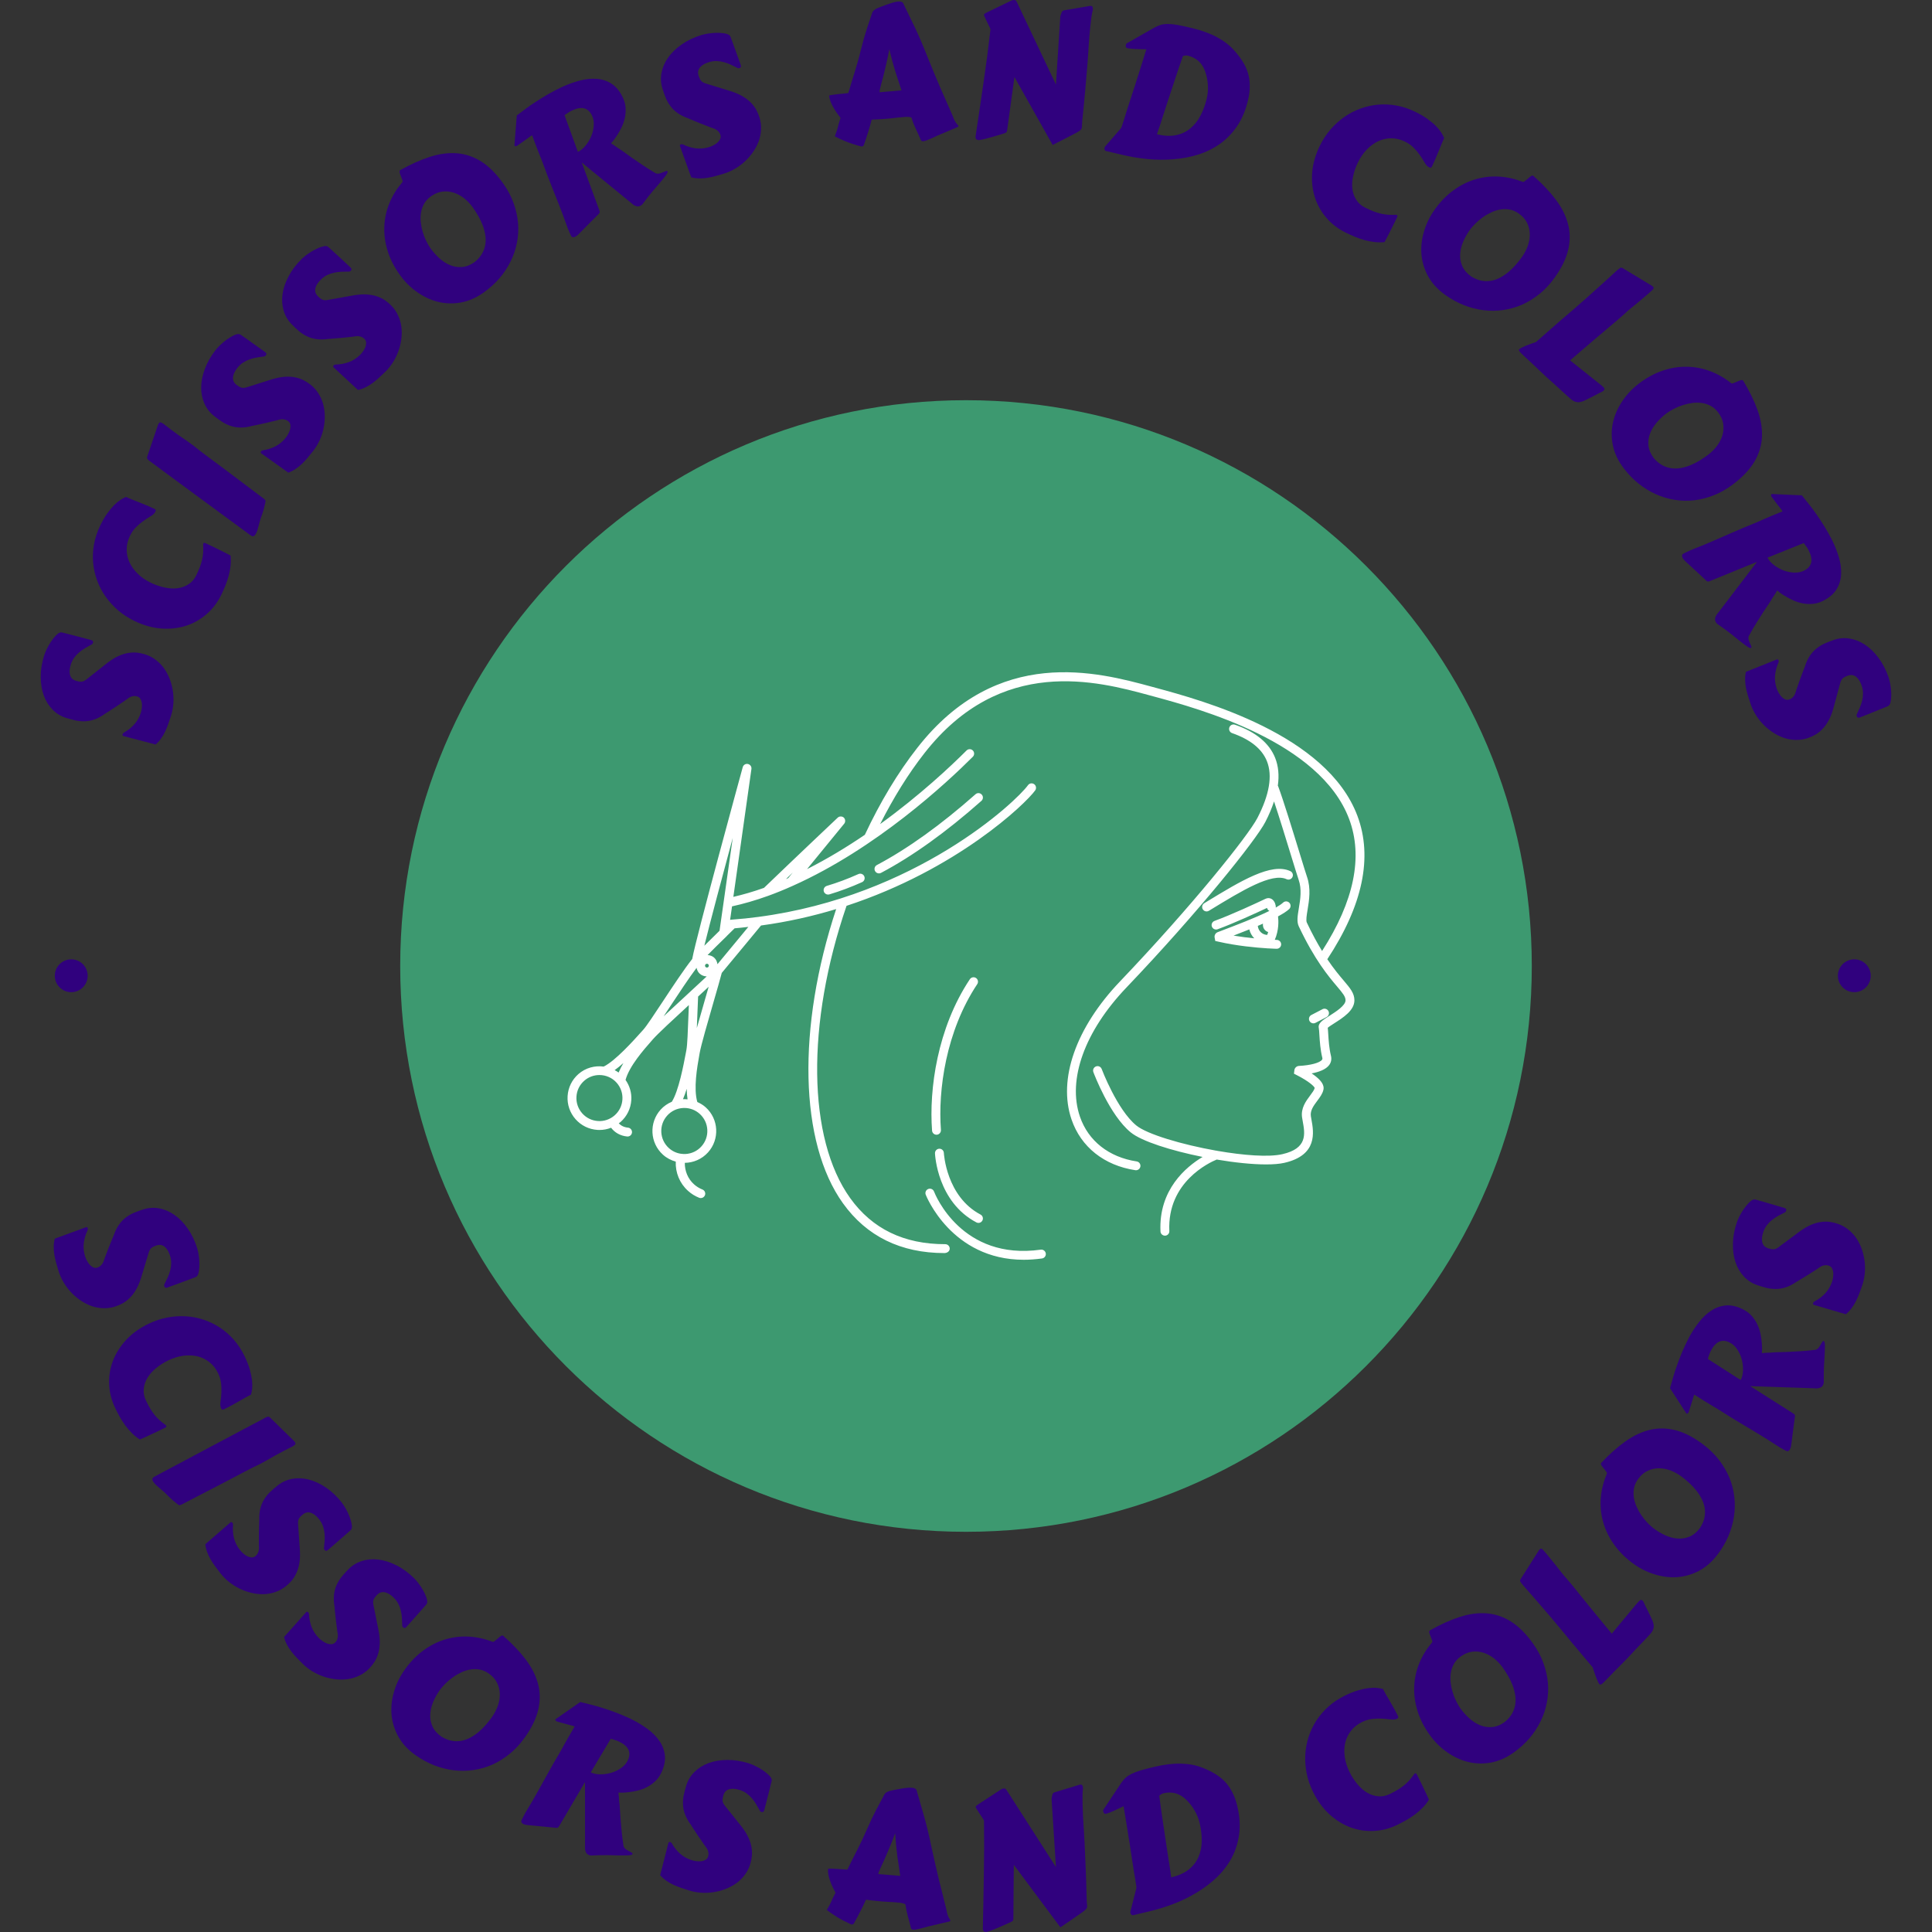 <svg width="145" height="145" viewBox="0 0 145 145" fill="none" xmlns="http://www.w3.org/2000/svg">
<rect x="0" y="0" width="145" height="145" fill="#333333" stroke="none"/>
<g clip-path="url(#clip0_33_280)">
<g clip-path="url(#clip1_33_280)">
<g clip-path="url(#clip2_33_280)">
<g clip-path="url(#clip3_33_280)">
<g clip-path="url(#clip4_33_280)">
<g clip-path="url(#clip5_33_280)">
<path d="M72.5 114.964C95.952 114.964 114.964 95.952 114.964 72.5C114.964 49.048 95.952 30.036 72.5 30.036C49.048 30.036 30.036 49.048 30.036 72.5C30.036 95.952 49.048 114.964 72.5 114.964Z" fill="#3D9970"/>
<g clip-path="url(#clip6_33_280)">
<path d="M99.617 71.991C102.278 67.956 103.04 64.337 101.877 61.233C99.578 55.102 90.256 52.574 86.745 51.622L86.443 51.54C82.4 50.443 74.875 48.403 68.841 56.131C67.389 57.986 66.066 60.181 64.908 62.653C63.559 63.569 62.103 64.454 60.571 65.228L62.144 63.304C62.797 62.505 63.25 61.951 63.361 61.817C63.468 61.688 63.45 61.474 63.328 61.362C63.208 61.251 62.996 61.249 62.876 61.363C62.876 61.363 59.932 64.142 57.338 66.636C56.526 66.926 55.771 67.141 55.039 67.312C55.651 63.011 56.396 57.712 56.396 57.712C56.42 57.538 56.305 57.374 56.132 57.339C55.962 57.301 55.79 57.408 55.744 57.577C55.601 58.097 52.249 70.344 51.96 71.936L51.955 71.969C51.34 72.748 50.499 74.02 49.752 75.152C49.127 76.1 48.535 76.995 48.291 77.269L48.157 77.417C47.561 78.084 46.179 79.623 45.307 80.049C44.644 79.96 43.949 80.138 43.408 80.613C42.928 81.036 42.641 81.619 42.6 82.258C42.559 82.896 42.77 83.513 43.192 83.993C43.615 84.473 44.199 84.76 44.837 84.801C44.889 84.804 44.941 84.806 44.993 84.806C45.295 84.806 45.589 84.748 45.864 84.64C46.14 85.007 46.559 85.246 47.068 85.296C47.079 85.297 47.09 85.297 47.101 85.297C47.271 85.297 47.416 85.169 47.432 84.997C47.45 84.814 47.316 84.65 47.133 84.632C46.843 84.604 46.607 84.489 46.441 84.305C46.485 84.272 46.532 84.245 46.573 84.208C47.053 83.786 47.34 83.201 47.38 82.563C47.416 82.017 47.257 81.492 46.948 81.05C47.233 80.013 48.295 78.803 48.943 78.068L49.014 77.986C49.376 77.576 50.604 76.44 51.7 75.432C51.689 75.707 51.679 75.98 51.668 76.246C51.626 77.368 51.586 78.426 51.518 78.783L51.476 79.012C51.299 79.949 50.936 81.868 50.423 82.688C50.112 82.82 49.822 83.014 49.582 83.28C48.697 84.26 48.775 85.778 49.756 86.662C50.04 86.919 50.371 87.085 50.717 87.181C50.683 88.009 51.012 88.811 51.631 89.37C51.88 89.597 52.164 89.773 52.474 89.895C52.514 89.911 52.556 89.918 52.596 89.918C52.729 89.918 52.855 89.838 52.907 89.707C52.974 89.536 52.89 89.342 52.718 89.275C52.486 89.184 52.266 89.046 52.079 88.877C51.624 88.466 51.39 87.882 51.396 87.274C52.039 87.264 52.675 87.001 53.139 86.487C54.023 85.507 53.945 83.99 52.964 83.106C52.773 82.933 52.558 82.808 52.335 82.708C52.042 81.689 52.317 80.121 52.487 79.166L52.513 79.021C52.613 78.448 53.145 76.609 53.573 75.131C53.827 74.251 54.055 73.463 54.17 73.018C54.595 72.513 55.303 71.655 56.154 70.626L57.117 69.46C59.122 69.188 61.004 68.758 62.756 68.227C59.812 77.125 59.995 85.748 63.265 90.308C65.043 92.788 67.606 94.045 70.883 94.045C71.088 94.042 71.279 93.915 71.278 93.709C71.278 93.527 71.129 93.378 70.943 93.378C67.844 93.383 65.463 92.229 63.807 89.919C60.603 85.451 60.498 76.845 63.535 67.983C71.808 65.272 76.954 60.347 77.693 59.32C77.8 59.17 77.766 58.962 77.617 58.855C77.466 58.747 77.259 58.781 77.151 58.931C76.26 60.17 68.737 67.262 56.898 68.818C56.26 68.904 55.612 68.971 54.991 69.015C54.991 69.015 54.838 69.022 54.828 69.032C54.818 69.032 54.807 69.033 54.796 69.034C54.843 68.709 54.891 68.371 54.94 68.024C55.795 67.836 56.675 67.586 57.642 67.238C58.258 67.015 58.885 66.76 59.511 66.477C65.761 63.68 71.035 58.775 73.013 56.796C73.142 56.666 73.142 56.455 73.013 56.325C72.882 56.195 72.671 56.195 72.541 56.325C71.376 57.491 69.047 59.685 66.055 61.85C67.058 59.868 68.166 58.079 69.369 56.542C75.13 49.162 82.377 51.127 86.271 52.184L86.574 52.266C89.993 53.193 99.076 55.656 101.255 61.469C102.316 64.298 101.629 67.629 99.224 71.374C98.869 70.795 98.487 70.101 98.078 69.238C98.003 69.081 98.071 68.673 98.136 68.28C98.254 67.568 98.4 66.683 98.091 65.8C98.018 65.589 97.816 64.932 97.559 64.094C97.033 62.38 96.312 60.031 95.927 59.008C95.921 58.994 95.91 58.984 95.903 58.97C96.012 58.196 95.948 57.497 95.704 56.883C95.262 55.773 94.248 54.934 92.689 54.391C92.515 54.328 92.325 54.421 92.265 54.595C92.204 54.769 92.296 54.959 92.469 55.02C93.838 55.498 94.718 56.207 95.085 57.13C95.515 58.209 95.275 59.642 94.372 61.387C93.681 62.724 89.423 68.037 84.061 73.654C80.749 77.123 79.388 80.997 80.42 84.018C81.125 86.083 82.871 87.471 85.208 87.825C85.225 87.828 85.242 87.829 85.259 87.829C85.42 87.829 85.563 87.71 85.588 87.546C85.616 87.364 85.49 87.194 85.308 87.167C83.225 86.85 81.672 85.624 81.05 83.803C80.1 81.022 81.406 77.4 84.542 74.115C89.945 68.455 94.254 63.066 94.964 61.693C95.243 61.153 95.458 60.64 95.619 60.149C96.015 61.336 96.543 63.053 96.922 64.291C97.183 65.14 97.388 65.806 97.463 66.02C97.716 66.743 97.59 67.502 97.479 68.172C97.386 68.734 97.312 69.18 97.476 69.524C98.676 72.061 99.719 73.292 100.343 74.029C100.788 74.554 100.985 74.798 100.985 75.075C100.985 75.469 100.258 75.931 99.779 76.237C99.253 76.573 98.905 76.794 98.978 77.153C99 77.264 99.009 77.444 99.022 77.667C99.051 78.133 99.09 78.771 99.244 79.4C99.259 79.466 99.246 79.501 99.219 79.538C99.046 79.77 98.352 79.955 97.493 79.999C97.326 80.008 97.184 80.127 97.149 80.291L97.114 80.582L97.343 80.699C98.223 81.146 98.648 81.54 98.67 81.657C98.633 81.809 98.487 82.006 98.331 82.215C98.012 82.642 97.616 83.174 97.724 83.875C97.737 83.959 97.754 84.05 97.771 84.146C97.945 85.103 98.143 86.188 96.243 86.623C95.208 86.861 93.316 86.712 91.377 86.376C91.34 86.362 91.301 86.356 91.261 86.356C88.698 85.902 86.081 85.123 85.281 84.468C83.842 83.29 82.695 80.261 82.684 80.231C82.619 80.059 82.429 79.969 82.255 80.037C82.083 80.101 81.995 80.293 82.06 80.465C82.109 80.597 83.281 83.693 84.859 84.984C85.684 85.66 87.917 86.36 90.257 86.83C89.018 87.573 86.949 89.289 87.096 92.422C87.104 92.601 87.252 92.74 87.444 92.74C87.628 92.731 87.77 92.575 87.761 92.392C87.588 88.707 90.785 87.243 91.316 87.026C92.661 87.253 93.978 87.392 95.019 87.392C95.563 87.392 96.033 87.355 96.392 87.273C98.913 86.697 98.597 84.96 98.427 84.027C98.411 83.937 98.395 83.852 98.383 83.773C98.318 83.347 98.596 82.975 98.866 82.614C99.064 82.349 99.25 82.098 99.319 81.813C99.356 81.656 99.456 81.236 98.44 80.561C98.966 80.463 99.5 80.277 99.755 79.936C99.906 79.733 99.953 79.493 99.891 79.242C99.752 78.673 99.715 78.068 99.688 77.628C99.676 77.43 99.665 77.263 99.649 77.136C99.745 77.051 99.968 76.909 100.137 76.801C100.811 76.37 101.65 75.835 101.651 75.076C101.651 74.543 101.332 74.168 100.852 73.599C100.519 73.207 100.101 72.712 99.617 71.991ZM54.313 67.677C54.31 67.69 54.309 67.702 54.308 67.716C54.199 68.482 54.095 69.208 54.002 69.855C53.674 70.173 53.236 70.602 52.862 70.978C53.3 69.198 54.207 65.797 54.993 62.885C54.772 64.442 54.532 66.139 54.313 67.677ZM53.162 72.571C53.128 72.61 53.086 72.617 53.064 72.618C53.047 72.618 52.999 72.616 52.961 72.58C52.922 72.546 52.915 72.504 52.914 72.482C52.913 72.46 52.916 72.417 52.951 72.379C52.99 72.336 53.039 72.332 53.057 72.332C53.08 72.332 53.119 72.338 53.154 72.369C53.211 72.421 53.216 72.512 53.162 72.571ZM46.787 79.785C46.649 80.021 46.525 80.259 46.429 80.497C46.334 80.426 46.232 80.371 46.13 80.315C46.344 80.159 46.565 79.984 46.787 79.785ZM46.131 83.708C45.784 84.013 45.327 84.168 44.879 84.135C44.418 84.106 43.996 83.899 43.691 83.552C43.387 83.205 43.234 82.76 43.264 82.3C43.293 81.839 43.5 81.418 43.847 81.113C44.174 80.824 44.582 80.683 44.987 80.683C45.468 80.683 45.946 80.881 46.286 81.268C46.591 81.615 46.743 82.06 46.713 82.52C46.684 82.982 46.477 83.403 46.131 83.708ZM49.806 76.277C49.964 76.038 50.132 75.784 50.307 75.519C50.969 74.517 51.707 73.399 52.279 72.638C52.314 72.805 52.386 72.96 52.514 73.076C52.66 73.207 52.845 73.278 53.04 73.281C52.83 73.483 51.579 74.636 51.579 74.636C50.983 75.185 50.351 75.766 49.806 76.277ZM53.085 84.795C53.108 85.255 52.952 85.698 52.642 86.041C52.333 86.384 51.909 86.585 51.448 86.61C51.34 86.615 51.233 86.608 51.129 86.594C51.126 86.594 51.125 86.592 51.122 86.591C51.116 86.59 51.109 86.593 51.102 86.592C50.767 86.543 50.458 86.398 50.201 86.167C49.858 85.858 49.657 85.433 49.632 84.972C49.609 84.512 49.766 84.069 50.075 83.726C50.384 83.383 50.809 83.181 51.27 83.157C51.3 83.156 51.331 83.155 51.361 83.155C51.789 83.155 52.196 83.31 52.516 83.599C52.859 83.909 53.061 84.334 53.085 84.795ZM51.26 82.494C51.361 82.254 51.455 81.996 51.539 81.717C51.544 81.99 51.562 82.257 51.603 82.509C51.49 82.498 51.375 82.49 51.26 82.494ZM52.299 77.156C52.311 76.877 52.322 76.58 52.334 76.272C52.352 75.792 52.371 75.288 52.394 74.793C52.714 74.5 52.976 74.257 53.186 74.06C53.106 74.34 53.022 74.633 52.931 74.945C52.716 75.686 52.49 76.468 52.299 77.156ZM55.638 70.202C54.9 71.096 54.279 71.848 53.847 72.364C53.822 72.183 53.745 72.007 53.599 71.874C53.458 71.747 53.282 71.691 53.106 71.679C53.438 71.34 53.932 70.85 54.547 70.253C54.56 70.241 54.571 70.228 54.582 70.213C54.757 70.043 54.943 69.861 55.133 69.672L55.144 69.671C55.483 69.645 55.824 69.601 56.164 69.564L55.638 70.202ZM58.991 65.974C59.16 65.812 59.328 65.652 59.494 65.492L59.16 65.901C59.104 65.927 59.047 65.95 58.991 65.974ZM96.769 67.755C96.643 67.622 96.432 67.616 96.298 67.742C96.178 67.854 95.985 67.982 95.743 68.119C95.746 68.103 95.752 68.088 95.752 68.071C95.752 67.967 95.697 67.634 95.45 67.477C95.31 67.388 95.141 67.38 94.984 67.454C94.267 67.795 92.457 68.638 91.152 69.116C90.979 69.18 90.89 69.372 90.954 69.544C91.003 69.679 91.131 69.763 91.267 69.763C91.305 69.763 91.343 69.756 91.381 69.743C92.615 69.29 94.279 68.524 95.093 68.14C95.114 68.24 95.183 68.321 95.271 68.365C94.198 68.894 92.642 69.485 91.754 69.821L91.393 69.959C91.238 70.018 91.142 70.169 91.155 70.335L91.207 70.62L91.447 70.675C92.834 70.993 94.275 71.122 95.107 71.174C95.114 71.174 95.121 71.18 95.127 71.18C95.133 71.18 95.138 71.176 95.144 71.176C95.534 71.2 95.782 71.206 95.812 71.207C95.815 71.207 95.818 71.207 95.82 71.207C96.001 71.207 96.149 71.062 96.153 70.882C96.157 70.698 96.011 70.545 95.828 70.54C95.825 70.54 95.763 70.538 95.676 70.535C95.988 69.815 95.96 69.105 95.919 68.777C96.279 68.582 96.575 68.397 96.755 68.227C96.889 68.101 96.896 67.889 96.769 67.755ZM95.106 70.166C94.731 70.155 94.433 69.861 94.401 69.489C94.535 69.432 94.662 69.377 94.789 69.321C94.779 69.389 94.781 69.461 94.797 69.534C94.843 69.747 94.999 69.903 95.18 69.951C95.161 70.022 95.133 70.093 95.106 70.166ZM93.764 69.753C93.826 70.01 93.954 70.242 94.134 70.423C93.661 70.376 93.131 70.311 92.58 70.219C92.979 70.065 93.377 69.909 93.764 69.753ZM97.002 65.823C97.08 65.656 97.008 65.458 96.841 65.38C95.42 64.717 93.135 66.108 90.492 67.719L90.383 67.787C90.226 67.883 90.176 68.087 90.272 68.245C90.334 68.348 90.444 68.405 90.556 68.405C90.616 68.405 90.676 68.389 90.73 68.356L90.84 68.289C93.215 66.841 95.458 65.473 96.56 65.985C96.725 66.063 96.923 65.991 97.002 65.823ZM98.575 76.805C98.626 76.805 98.679 76.792 98.728 76.767L99.561 76.334C99.724 76.249 99.788 76.048 99.703 75.884C99.617 75.72 99.415 75.659 99.254 75.742L98.421 76.176C98.257 76.26 98.193 76.462 98.279 76.625C98.339 76.739 98.455 76.805 98.575 76.805ZM78.112 93.789C72.167 94.623 70.182 89.638 70.1 89.426C70.034 89.254 69.841 89.168 69.67 89.234C69.498 89.3 69.411 89.492 69.477 89.664C69.496 89.716 71.401 94.548 76.83 94.548C77.265 94.548 77.724 94.516 78.205 94.45C78.387 94.424 78.514 94.256 78.489 94.074C78.463 93.891 78.289 93.764 78.112 93.789ZM70.838 86.531C70.83 86.353 70.683 86.213 70.505 86.213C70.501 86.213 70.496 86.213 70.491 86.214C70.308 86.222 70.165 86.377 70.172 86.561C70.179 86.709 70.364 90.208 73.28 91.743C73.33 91.769 73.382 91.782 73.435 91.782C73.555 91.782 73.67 91.718 73.73 91.604C73.816 91.441 73.753 91.24 73.59 91.154C71.019 89.799 70.84 86.564 70.838 86.531ZM73.215 59.609C70.621 61.905 68.131 63.693 65.811 64.923C65.649 65.009 65.587 65.21 65.673 65.373C65.733 65.486 65.849 65.55 65.967 65.55C66.02 65.55 66.073 65.538 66.123 65.511C68.49 64.258 71.024 62.44 73.656 60.108C73.794 59.986 73.808 59.775 73.685 59.638C73.562 59.498 73.351 59.486 73.215 59.609ZM64.425 65.601C63.625 65.96 62.849 66.25 62.053 66.487C61.876 66.541 61.776 66.726 61.829 66.903C61.872 67.047 62.005 67.14 62.148 67.14C62.179 67.14 62.212 67.135 62.244 67.126C63.068 66.879 63.87 66.579 64.697 66.208C64.865 66.133 64.94 65.936 64.865 65.768C64.79 65.6 64.592 65.524 64.425 65.601ZM72.789 73.493C70.341 77.168 69.72 81.771 69.953 84.855C69.967 85.03 70.112 85.163 70.285 85.163C70.293 85.163 70.302 85.163 70.311 85.162C70.494 85.148 70.631 84.987 70.618 84.804C70.392 81.831 70.991 77.396 73.344 73.862C73.446 73.709 73.404 73.503 73.251 73.401C73.1 73.299 72.892 73.339 72.789 73.493Z" fill="white"/>
</g>
<path d="M11.679 55.876L9.303 55.253C9.297 55.251 9.291 55.249 9.288 55.248C9.283 55.25 9.279 55.251 9.276 55.25C9.202 55.227 9.177 55.176 9.201 55.098C9.214 55.058 9.246 55.02 9.298 54.984C9.595 54.818 9.855 54.612 10.077 54.366C10.3 54.117 10.465 53.822 10.572 53.481C10.6 53.389 10.623 53.282 10.64 53.157C10.657 53.032 10.66 52.911 10.649 52.792C10.634 52.673 10.601 52.566 10.549 52.471C10.498 52.373 10.415 52.307 10.3 52.271C10.175 52.232 10.052 52.228 9.93 52.261C9.81 52.29 9.7 52.342 9.603 52.42C9.563 52.452 9.501 52.497 9.415 52.555C9.329 52.617 9.23 52.685 9.118 52.757C9.009 52.834 8.893 52.913 8.771 52.993C8.645 53.076 8.526 53.154 8.414 53.226C8.302 53.299 8.202 53.364 8.114 53.422C8.021 53.482 7.952 53.525 7.906 53.551C7.632 53.751 7.374 53.894 7.131 53.981C6.888 54.072 6.645 54.122 6.404 54.132C6.167 54.142 5.93 54.124 5.693 54.075C5.457 54.023 5.211 53.957 4.954 53.877C4.569 53.756 4.232 53.55 3.946 53.26C3.658 52.969 3.439 52.616 3.287 52.202C3.135 51.787 3.058 51.321 3.057 50.805C3.052 50.291 3.139 49.747 3.319 49.173C3.341 49.105 3.38 49.002 3.438 48.865C3.499 48.732 3.572 48.586 3.659 48.427C3.749 48.27 3.851 48.115 3.966 47.962C4.082 47.806 4.21 47.669 4.351 47.554C4.402 47.518 4.449 47.492 4.492 47.476C4.535 47.456 4.595 47.454 4.672 47.471C5.034 47.558 5.389 47.65 5.738 47.744C6.083 47.838 6.451 47.935 6.843 48.036C6.917 48.059 6.962 48.09 6.976 48.128C6.99 48.165 6.99 48.208 6.974 48.255C6.959 48.302 6.936 48.336 6.904 48.355C6.735 48.444 6.569 48.536 6.405 48.633C6.241 48.73 6.089 48.838 5.947 48.957C5.806 49.076 5.68 49.21 5.57 49.362C5.461 49.509 5.375 49.683 5.312 49.882C5.275 50 5.248 50.121 5.231 50.246C5.215 50.367 5.219 50.485 5.242 50.6C5.263 50.71 5.31 50.81 5.382 50.9C5.455 50.986 5.563 51.051 5.705 51.096C5.853 51.142 5.987 51.164 6.107 51.161C6.227 51.158 6.359 51.097 6.504 50.979L8.066 49.744C8.363 49.518 8.641 49.347 8.9 49.232C9.159 49.117 9.403 49.042 9.633 49.006C9.868 48.968 10.087 48.961 10.291 48.984C10.498 49.008 10.697 49.05 10.886 49.11C11.19 49.205 11.462 49.346 11.7 49.532C11.943 49.716 12.152 49.932 12.326 50.18C12.497 50.426 12.637 50.695 12.746 50.985C12.856 51.276 12.932 51.574 12.977 51.881C13.022 52.188 13.033 52.496 13.01 52.804C12.987 53.112 12.934 53.404 12.848 53.677C12.781 53.89 12.711 54.1 12.639 54.307C12.567 54.511 12.487 54.709 12.398 54.9C12.309 55.087 12.206 55.263 12.087 55.426C11.973 55.59 11.837 55.74 11.679 55.876Z" fill="#30017E"/>
<path d="M10.117 46.617C9.661 46.398 9.249 46.134 8.883 45.825C8.519 45.512 8.203 45.169 7.936 44.793C7.668 44.418 7.455 44.015 7.296 43.585C7.137 43.155 7.035 42.712 6.992 42.255C6.949 41.795 6.97 41.33 7.054 40.86C7.139 40.39 7.29 39.927 7.509 39.47C7.683 39.106 7.861 38.798 8.04 38.547C8.22 38.295 8.394 38.084 8.562 37.914C8.733 37.745 8.896 37.611 9.05 37.511C9.202 37.416 9.339 37.342 9.461 37.291C9.46 37.294 9.473 37.303 9.502 37.316C9.563 37.345 9.678 37.395 9.849 37.465C10.021 37.532 10.211 37.608 10.418 37.691C10.63 37.773 10.842 37.859 11.054 37.949C11.267 38.039 11.449 38.121 11.602 38.194C11.627 38.206 11.652 38.228 11.677 38.259C11.698 38.289 11.692 38.337 11.66 38.405C11.642 38.443 11.614 38.485 11.577 38.53C11.511 38.608 11.403 38.692 11.25 38.78C11.098 38.868 10.932 38.977 10.752 39.106C10.569 39.234 10.387 39.388 10.206 39.568C10.026 39.749 9.874 39.967 9.751 40.222C9.589 40.56 9.508 40.9 9.509 41.243C9.51 41.584 9.582 41.91 9.725 42.217C9.869 42.522 10.076 42.806 10.347 43.07C10.62 43.334 10.948 43.559 11.331 43.742C11.669 43.904 12.012 44.022 12.359 44.093C12.7 44.167 13.024 44.185 13.329 44.147C13.63 44.107 13.905 44.007 14.15 43.846C14.398 43.69 14.593 43.463 14.735 43.166C14.848 42.93 14.941 42.718 15.012 42.528C15.081 42.337 15.134 42.155 15.174 41.981C15.211 41.806 15.236 41.628 15.248 41.446C15.257 41.265 15.256 41.066 15.246 40.85C15.244 40.837 15.251 40.815 15.266 40.783C15.28 40.754 15.301 40.74 15.328 40.741C15.356 40.739 15.405 40.755 15.475 40.789L16.222 41.147C16.357 41.212 16.488 41.277 16.617 41.343C16.747 41.408 16.863 41.466 16.965 41.515C17.068 41.569 17.151 41.612 17.214 41.647C17.277 41.677 17.308 41.696 17.305 41.702C17.333 41.947 17.333 42.197 17.305 42.45C17.278 42.704 17.231 42.957 17.165 43.208C17.096 43.458 17.015 43.701 16.921 43.939C16.824 44.175 16.723 44.401 16.619 44.618C16.34 45.199 15.969 45.691 15.505 46.092C15.041 46.494 14.522 46.786 13.947 46.97C13.369 47.152 12.752 47.219 12.095 47.172C11.441 47.12 10.781 46.936 10.117 46.617Z" fill="#30017E"/>
<path d="M18.823 40.19L15.031 37.403C13.759 36.465 12.825 35.776 12.227 35.337C11.634 34.897 11.339 34.678 11.342 34.68C11.275 34.633 11.218 34.594 11.172 34.561C11.131 34.527 11.099 34.494 11.077 34.463C11.052 34.43 11.037 34.4 11.034 34.373C11.03 34.345 11.036 34.31 11.051 34.264L11.837 31.949C11.854 31.888 11.88 31.831 11.914 31.777C11.948 31.723 11.987 31.698 12.031 31.7C12.078 31.7 12.15 31.731 12.249 31.793C12.475 31.973 12.686 32.136 12.883 32.281C13.084 32.428 13.276 32.568 13.46 32.7C13.643 32.828 13.821 32.95 13.994 33.067C14.165 33.187 14.334 33.308 14.501 33.43C14.674 33.573 14.851 33.713 15.031 33.852C15.21 33.985 15.396 34.126 15.589 34.272C15.783 34.415 15.989 34.567 16.205 34.728C16.421 34.885 16.655 35.06 16.91 35.254L19.81 37.436C19.844 37.461 19.873 37.491 19.899 37.523C19.926 37.553 19.935 37.595 19.927 37.648C19.925 37.651 19.919 37.681 19.909 37.737C19.898 37.788 19.882 37.856 19.862 37.94C19.846 38.026 19.822 38.124 19.791 38.233C19.759 38.343 19.723 38.458 19.681 38.578C19.606 38.778 19.547 38.954 19.505 39.108C19.463 39.261 19.426 39.399 19.394 39.521C19.363 39.644 19.332 39.754 19.3 39.851C19.265 39.946 19.22 40.037 19.166 40.124C19.13 40.181 19.085 40.219 19.03 40.24C18.976 40.26 18.906 40.243 18.823 40.19Z" fill="#30017E"/>
<path d="M21.641 35.474L19.641 34.048C19.636 34.044 19.631 34.04 19.629 34.038C19.624 34.039 19.62 34.038 19.617 34.036C19.556 33.987 19.55 33.932 19.601 33.867C19.627 33.834 19.671 33.81 19.732 33.795C20.069 33.745 20.384 33.644 20.679 33.493C20.976 33.339 21.235 33.122 21.456 32.841C21.515 32.766 21.575 32.673 21.635 32.562C21.695 32.452 21.741 32.339 21.772 32.225C21.801 32.108 21.808 31.996 21.793 31.89C21.78 31.78 21.726 31.688 21.631 31.614C21.528 31.533 21.414 31.486 21.29 31.473C21.167 31.457 21.046 31.468 20.927 31.505C20.878 31.521 20.803 31.541 20.703 31.566C20.6 31.593 20.484 31.62 20.354 31.649C20.224 31.682 20.088 31.715 19.946 31.747C19.798 31.779 19.659 31.81 19.529 31.838C19.398 31.866 19.282 31.891 19.179 31.913C19.071 31.936 18.991 31.952 18.939 31.961C18.611 32.051 18.319 32.093 18.061 32.088C17.801 32.086 17.557 32.047 17.329 31.971C17.103 31.897 16.888 31.795 16.684 31.666C16.481 31.534 16.275 31.384 16.063 31.218C15.746 30.968 15.505 30.657 15.339 30.283C15.174 29.91 15.094 29.502 15.099 29.061C15.104 28.619 15.198 28.156 15.38 27.673C15.557 27.191 15.832 26.713 16.204 26.24C16.248 26.185 16.321 26.103 16.424 25.994C16.528 25.891 16.649 25.781 16.786 25.664C16.926 25.549 17.077 25.44 17.238 25.338C17.403 25.233 17.57 25.151 17.742 25.093C17.803 25.078 17.857 25.07 17.902 25.07C17.95 25.066 18.006 25.086 18.072 25.129C18.38 25.339 18.68 25.551 18.972 25.763C19.261 25.973 19.571 26.194 19.902 26.427C19.963 26.475 19.993 26.52 19.993 26.56C19.993 26.601 19.978 26.641 19.947 26.679C19.916 26.718 19.882 26.741 19.845 26.748C19.656 26.77 19.468 26.798 19.281 26.83C19.093 26.863 18.912 26.909 18.738 26.971C18.564 27.032 18.398 27.113 18.241 27.215C18.086 27.314 17.945 27.445 17.815 27.61C17.739 27.707 17.67 27.811 17.611 27.922C17.553 28.029 17.514 28.141 17.495 28.257C17.476 28.368 17.484 28.477 17.52 28.587C17.557 28.693 17.635 28.792 17.752 28.884C17.874 28.981 17.992 29.049 18.105 29.088C18.218 29.127 18.363 29.118 18.54 29.059L20.439 28.458C20.797 28.353 21.117 28.292 21.4 28.276C21.683 28.259 21.939 28.276 22.166 28.324C22.399 28.372 22.607 28.443 22.789 28.538C22.974 28.634 23.145 28.744 23.301 28.866C23.551 29.064 23.755 29.292 23.912 29.55C24.073 29.808 24.192 30.084 24.267 30.377C24.34 30.669 24.375 30.969 24.375 31.28C24.374 31.59 24.34 31.896 24.273 32.199C24.205 32.502 24.106 32.794 23.976 33.074C23.845 33.354 23.691 33.607 23.514 33.832C23.377 34.007 23.237 34.179 23.095 34.347C22.956 34.513 22.811 34.669 22.659 34.815C22.51 34.959 22.351 35.086 22.183 35.197C22.017 35.31 21.837 35.402 21.641 35.474Z" fill="#30017E"/>
<path d="M26.867 29.27L25.067 27.599C25.062 27.593 25.059 27.59 25.056 27.587C25.051 27.587 25.048 27.586 25.045 27.583C24.991 27.528 24.992 27.471 25.051 27.414C25.081 27.385 25.128 27.366 25.19 27.359C25.531 27.353 25.857 27.294 26.168 27.182C26.483 27.067 26.767 26.885 27.023 26.636C27.091 26.569 27.162 26.484 27.236 26.382C27.31 26.28 27.37 26.175 27.416 26.065C27.459 25.952 27.481 25.843 27.48 25.735C27.481 25.625 27.439 25.527 27.355 25.441C27.263 25.347 27.156 25.286 27.034 25.257C26.914 25.226 26.792 25.221 26.67 25.242C26.619 25.251 26.543 25.262 26.44 25.273C26.335 25.288 26.216 25.3 26.083 25.311C25.95 25.327 25.812 25.342 25.666 25.355C25.516 25.369 25.374 25.381 25.241 25.392C25.109 25.403 24.99 25.413 24.884 25.422C24.774 25.431 24.692 25.437 24.64 25.438C24.304 25.485 24.008 25.489 23.754 25.452C23.496 25.416 23.259 25.346 23.042 25.241C22.828 25.139 22.628 25.01 22.442 24.856C22.258 24.699 22.072 24.524 21.884 24.331C21.602 24.043 21.402 23.703 21.287 23.311C21.171 22.919 21.144 22.505 21.206 22.067C21.268 21.63 21.42 21.183 21.663 20.728C21.901 20.272 22.235 19.834 22.665 19.413C22.715 19.363 22.799 19.292 22.915 19.198C23.031 19.109 23.164 19.015 23.316 18.917C23.469 18.821 23.633 18.732 23.806 18.652C23.983 18.568 24.16 18.509 24.338 18.473C24.401 18.466 24.455 18.465 24.499 18.471C24.547 18.474 24.6 18.501 24.66 18.552C24.938 18.8 25.208 19.048 25.471 19.296C25.731 19.542 26.01 19.801 26.308 20.075C26.362 20.13 26.387 20.178 26.381 20.218C26.376 20.258 26.355 20.295 26.32 20.331C26.285 20.365 26.248 20.383 26.21 20.385C26.02 20.383 25.83 20.387 25.64 20.395C25.449 20.402 25.264 20.426 25.083 20.464C24.902 20.502 24.728 20.561 24.559 20.642C24.393 20.721 24.236 20.833 24.086 20.979C23.997 21.065 23.916 21.16 23.843 21.262C23.772 21.361 23.719 21.467 23.686 21.579C23.652 21.686 23.646 21.797 23.667 21.91C23.691 22.02 23.755 22.128 23.859 22.235C23.968 22.346 24.076 22.428 24.183 22.482C24.29 22.536 24.435 22.545 24.618 22.509L26.578 22.158C26.947 22.1 27.273 22.08 27.555 22.101C27.838 22.122 28.089 22.171 28.309 22.248C28.533 22.325 28.73 22.422 28.899 22.539C29.07 22.659 29.226 22.789 29.364 22.931C29.587 23.159 29.76 23.411 29.882 23.688C30.009 23.964 30.091 24.253 30.128 24.554C30.162 24.852 30.159 25.155 30.119 25.462C30.078 25.77 30.005 26.069 29.898 26.361C29.793 26.653 29.657 26.93 29.492 27.191C29.326 27.452 29.141 27.683 28.936 27.884C28.777 28.039 28.616 28.192 28.454 28.34C28.295 28.486 28.131 28.622 27.962 28.748C27.795 28.871 27.622 28.977 27.44 29.065C27.262 29.156 27.07 29.224 26.867 29.27Z" fill="#30017E"/>
<path d="M32.295 18.614C32.485 18.883 32.705 19.133 32.955 19.364C33.203 19.592 33.47 19.767 33.757 19.889C34.048 20.013 34.35 20.063 34.664 20.041C34.982 20.019 35.303 19.893 35.627 19.665C35.866 19.469 36.049 19.262 36.175 19.042C36.302 18.823 36.384 18.593 36.423 18.353C36.461 18.118 36.46 17.878 36.42 17.633C36.381 17.387 36.317 17.146 36.228 16.91C36.139 16.674 36.029 16.443 35.9 16.218C35.774 15.996 35.642 15.787 35.504 15.594C35.316 15.329 35.099 15.095 34.854 14.896C34.606 14.699 34.344 14.555 34.067 14.464C33.791 14.374 33.506 14.345 33.213 14.379C32.921 14.413 32.634 14.529 32.354 14.727C32.131 14.885 31.961 15.066 31.841 15.272C31.722 15.478 31.643 15.699 31.602 15.936C31.56 16.17 31.552 16.41 31.578 16.656C31.604 16.907 31.651 17.148 31.721 17.381C31.787 17.616 31.872 17.84 31.975 18.053C32.076 18.263 32.183 18.45 32.295 18.614ZM36.298 21.955C35.738 22.351 35.163 22.602 34.573 22.707C33.985 22.807 33.412 22.788 32.854 22.649C32.297 22.506 31.772 22.257 31.279 21.903C30.782 21.552 30.349 21.113 29.976 20.587C29.561 20.001 29.262 19.401 29.08 18.788C28.895 18.178 28.816 17.574 28.845 16.977C28.87 16.382 28.997 15.807 29.224 15.251C29.451 14.696 29.767 14.18 30.171 13.703C30.217 13.67 30.226 13.609 30.198 13.521C30.172 13.435 30.139 13.342 30.097 13.241C30.053 13.142 30.02 13.048 29.997 12.96C29.971 12.87 29.984 12.807 30.033 12.772C30.811 12.334 31.555 12 32.265 11.771C32.972 11.545 33.646 11.455 34.288 11.504C34.929 11.553 35.539 11.759 36.117 12.121C36.695 12.485 37.246 13.036 37.769 13.775C38.107 14.252 38.365 14.74 38.544 15.238C38.725 15.739 38.837 16.241 38.881 16.743C38.92 17.245 38.892 17.738 38.796 18.222C38.7 18.711 38.541 19.179 38.319 19.626C38.098 20.073 37.818 20.495 37.478 20.891C37.137 21.285 36.743 21.639 36.298 21.955Z" fill="#30017E"/>
<path d="M43.66 12.196L44.982 15.783C44.996 15.819 45.006 15.858 45.013 15.897C45.017 15.939 45.002 15.981 44.968 16.025C44.955 16.039 44.887 16.106 44.764 16.227C44.642 16.351 44.502 16.492 44.341 16.65C44.181 16.808 44.023 16.967 43.868 17.127C43.711 17.284 43.592 17.405 43.511 17.49C43.472 17.532 43.421 17.581 43.358 17.639C43.295 17.696 43.229 17.741 43.158 17.774C43.101 17.802 43.044 17.811 42.989 17.802C42.93 17.794 42.883 17.752 42.846 17.675C42.76 17.493 42.685 17.322 42.622 17.164C42.564 17.008 42.503 16.843 42.441 16.669C42.379 16.498 42.31 16.307 42.234 16.097C42.158 15.886 42.063 15.639 41.949 15.357C41.795 14.983 41.651 14.62 41.516 14.269C41.382 13.921 41.24 13.559 41.09 13.184L40.679 12.079C40.605 11.899 40.532 11.716 40.46 11.531C40.388 11.346 40.313 11.154 40.235 10.956L39.945 10.171C39.941 10.161 39.927 10.161 39.905 10.172C39.87 10.189 39.818 10.223 39.749 10.276C39.675 10.327 39.589 10.389 39.49 10.463C39.394 10.532 39.285 10.609 39.164 10.693C39.044 10.778 38.922 10.863 38.798 10.949C38.763 10.966 38.727 10.973 38.691 10.971C38.653 10.973 38.629 10.963 38.618 10.941C38.61 10.925 38.607 10.91 38.609 10.898L38.785 8.664C38.99 8.508 39.211 8.343 39.449 8.167C39.686 7.988 39.947 7.808 40.233 7.626C40.514 7.442 40.817 7.255 41.143 7.066C41.47 6.879 41.824 6.696 42.204 6.516C42.639 6.318 43.078 6.161 43.521 6.045C43.967 5.928 44.392 5.886 44.795 5.918C45.197 5.947 45.566 6.07 45.903 6.286C46.242 6.506 46.523 6.851 46.745 7.321C46.87 7.584 46.939 7.845 46.952 8.105C46.967 8.368 46.947 8.62 46.893 8.861C46.839 9.102 46.76 9.329 46.657 9.543C46.555 9.756 46.45 9.944 46.344 10.109C46.238 10.276 46.142 10.416 46.055 10.527C45.962 10.638 45.899 10.711 45.864 10.747C45.869 10.756 45.877 10.766 45.89 10.776C45.902 10.785 45.928 10.803 45.967 10.827C46.003 10.853 46.057 10.889 46.129 10.933C46.198 10.979 46.289 11.043 46.403 11.126C46.517 11.194 46.657 11.288 46.824 11.408C46.995 11.531 47.197 11.676 47.43 11.844C47.664 12.008 47.93 12.189 48.229 12.389C48.524 12.59 48.855 12.797 49.222 13.011C49.323 13.042 49.421 13.042 49.517 13.013C49.614 12.986 49.703 12.954 49.783 12.916C49.864 12.882 49.932 12.855 49.986 12.838C50.044 12.819 50.083 12.831 50.104 12.876C50.119 12.908 50.104 12.962 50.058 13.039C50.011 13.115 49.953 13.198 49.882 13.287C49.813 13.374 49.742 13.46 49.669 13.546C49.593 13.633 49.537 13.7 49.501 13.749C49.424 13.843 49.343 13.939 49.255 14.036C49.172 14.133 49.081 14.239 48.982 14.353C48.885 14.469 48.778 14.601 48.663 14.745C48.547 14.89 48.418 15.059 48.274 15.252C48.24 15.303 48.203 15.346 48.164 15.38C48.124 15.411 48.086 15.435 48.051 15.452C47.975 15.488 47.902 15.501 47.834 15.49C47.764 15.48 47.697 15.459 47.633 15.426C47.572 15.396 47.519 15.361 47.472 15.32C47.425 15.28 47.386 15.246 47.353 15.218L43.66 12.196ZM42.37 8.641L43.37 11.399C43.582 11.299 43.775 11.14 43.951 10.924C44.127 10.708 44.269 10.47 44.377 10.211C44.482 9.954 44.544 9.69 44.561 9.419C44.581 9.147 44.538 8.901 44.434 8.68C44.15 8.082 43.649 7.953 42.929 8.294C42.791 8.359 42.682 8.422 42.602 8.484C42.516 8.544 42.439 8.596 42.37 8.641Z" fill="#30017E"/>
<path d="M51.878 13.309L51.045 10.998C51.043 10.992 51.042 10.986 51.041 10.983C51.036 10.981 51.033 10.978 51.032 10.974C51.009 10.9 51.037 10.851 51.115 10.827C51.155 10.814 51.205 10.82 51.264 10.842C51.569 10.993 51.886 11.09 52.215 11.133C52.546 11.175 52.883 11.144 53.224 11.039C53.316 11.011 53.417 10.968 53.53 10.911C53.642 10.854 53.744 10.788 53.835 10.712C53.925 10.632 53.994 10.544 54.042 10.448C54.094 10.35 54.102 10.244 54.067 10.129C54.029 10.004 53.961 9.9 53.866 9.819C53.774 9.736 53.668 9.676 53.549 9.639C53.5 9.624 53.427 9.598 53.331 9.561C53.231 9.525 53.12 9.482 52.996 9.431C52.871 9.385 52.741 9.334 52.605 9.279C52.465 9.222 52.334 9.168 52.211 9.117C52.088 9.067 51.977 9.021 51.879 8.98C51.777 8.938 51.702 8.905 51.655 8.883C51.335 8.77 51.071 8.638 50.861 8.488C50.648 8.339 50.47 8.168 50.326 7.975C50.182 7.786 50.063 7.58 49.969 7.357C49.877 7.133 49.792 6.893 49.713 6.635C49.595 6.25 49.573 5.856 49.65 5.455C49.727 5.054 49.893 4.673 50.148 4.313C50.404 3.952 50.744 3.626 51.169 3.332C51.589 3.036 52.087 2.8 52.662 2.622C52.73 2.601 52.836 2.576 52.983 2.546C53.126 2.52 53.288 2.498 53.468 2.479C53.649 2.464 53.835 2.461 54.026 2.469C54.221 2.476 54.406 2.504 54.58 2.554C54.639 2.577 54.687 2.601 54.725 2.626C54.766 2.65 54.801 2.699 54.83 2.772C54.963 3.12 55.09 3.464 55.209 3.805C55.328 4.142 55.457 4.501 55.596 4.88C55.619 4.955 55.619 5.009 55.596 5.042C55.572 5.075 55.537 5.099 55.49 5.113C55.443 5.128 55.402 5.127 55.367 5.112C55.199 5.023 55.029 4.938 54.856 4.858C54.683 4.778 54.507 4.714 54.329 4.665C54.151 4.616 53.969 4.589 53.782 4.583C53.599 4.576 53.407 4.604 53.207 4.665C53.089 4.702 52.974 4.748 52.861 4.805C52.753 4.861 52.657 4.931 52.576 5.015C52.497 5.095 52.441 5.19 52.408 5.3C52.379 5.41 52.386 5.535 52.43 5.677C52.475 5.826 52.534 5.949 52.604 6.045C52.675 6.142 52.8 6.217 52.979 6.269L54.882 6.856C55.237 6.973 55.535 7.105 55.776 7.253C56.018 7.401 56.219 7.56 56.379 7.729C56.543 7.901 56.673 8.078 56.769 8.259C56.867 8.444 56.945 8.631 57.003 8.82C57.097 9.125 57.135 9.428 57.117 9.729C57.103 10.034 57.044 10.328 56.938 10.612C56.832 10.893 56.69 11.161 56.513 11.416C56.336 11.67 56.134 11.903 55.906 12.114C55.678 12.325 55.431 12.508 55.164 12.664C54.897 12.821 54.627 12.941 54.353 13.025C54.139 13.091 53.927 13.152 53.715 13.21C53.507 13.267 53.298 13.313 53.09 13.347C52.886 13.38 52.683 13.394 52.481 13.39C52.281 13.389 52.08 13.362 51.878 13.309Z" fill="#30017E"/>
<path d="M62.653 10.231C62.699 10.106 62.75 9.967 62.804 9.813C62.855 9.66 62.899 9.494 62.938 9.316L63.084 8.846C62.993 8.729 62.898 8.604 62.802 8.47C62.705 8.333 62.617 8.191 62.537 8.045C62.454 7.902 62.385 7.758 62.329 7.609C62.274 7.461 62.241 7.317 62.229 7.175C62.228 7.165 62.263 7.153 62.332 7.14C62.403 7.131 62.49 7.118 62.596 7.102C62.705 7.089 62.821 7.075 62.944 7.061C63.071 7.051 63.187 7.039 63.292 7.027C63.398 7.014 63.488 7.005 63.562 6.998C63.632 6.989 63.667 6.984 63.667 6.984C63.746 6.701 63.827 6.432 63.908 6.181C63.986 5.925 64.066 5.668 64.146 5.409C64.224 5.146 64.302 4.88 64.383 4.61C64.459 4.341 64.536 4.05 64.612 3.738C64.755 3.158 64.9 2.645 65.047 2.199C65.19 1.757 65.328 1.344 65.459 0.959C65.473 0.912 65.499 0.867 65.538 0.825C65.577 0.782 65.622 0.745 65.672 0.712C65.719 0.679 65.765 0.652 65.809 0.631C65.857 0.61 65.895 0.594 65.923 0.584C65.94 0.575 66.007 0.548 66.124 0.503C66.244 0.458 66.38 0.407 66.532 0.351C66.68 0.296 66.83 0.246 66.983 0.201C67.132 0.157 67.252 0.131 67.344 0.123L67.465 0.112C67.539 0.106 67.611 0.118 67.681 0.147C67.751 0.177 67.801 0.24 67.831 0.337C68.097 0.879 68.383 1.472 68.69 2.113C68.994 2.759 69.298 3.471 69.602 4.248C69.769 4.667 69.93 5.062 70.086 5.433C70.239 5.807 70.392 6.171 70.546 6.523C70.7 6.88 70.856 7.234 71.014 7.587C71.169 7.943 71.33 8.31 71.497 8.687C71.553 8.845 71.606 8.972 71.657 9.067C71.707 9.159 71.754 9.229 71.797 9.279C71.837 9.332 71.869 9.371 71.893 9.393C71.919 9.416 71.934 9.442 71.936 9.47C71.939 9.498 71.897 9.529 71.811 9.561L70.38 10.167C70.274 10.215 70.166 10.264 70.057 10.317C69.944 10.369 69.84 10.415 69.744 10.455C69.644 10.495 69.559 10.53 69.486 10.557C69.414 10.581 69.361 10.594 69.33 10.597L69.288 10.601C69.224 10.606 69.177 10.592 69.145 10.559C69.114 10.523 69.093 10.486 69.083 10.447C69.024 10.3 68.967 10.168 68.911 10.052C68.855 9.936 68.8 9.82 68.748 9.703C68.691 9.583 68.636 9.459 68.582 9.328C68.529 9.194 68.472 9.036 68.415 8.852C68.405 8.827 68.379 8.81 68.335 8.8C68.291 8.786 68.241 8.778 68.184 8.776C68.127 8.77 68.066 8.768 68.002 8.769C67.939 8.775 67.879 8.78 67.823 8.785C67.65 8.799 67.51 8.811 67.404 8.82C67.295 8.833 67.2 8.844 67.12 8.855C67.038 8.862 66.959 8.871 66.882 8.881C66.808 8.891 66.717 8.9 66.607 8.909C66.473 8.921 66.338 8.93 66.199 8.939C66.058 8.947 65.93 8.954 65.818 8.96L65.424 8.978C65.337 9.319 65.244 9.638 65.148 9.934C65.057 10.233 64.955 10.54 64.843 10.855C64.836 10.895 64.816 10.926 64.782 10.951C64.752 10.974 64.718 10.988 64.679 10.992C64.654 10.994 64.638 10.993 64.631 10.99C64.177 10.869 63.791 10.743 63.474 10.614C63.161 10.484 62.888 10.357 62.653 10.231ZM66.745 3.686C66.67 4.1 66.592 4.478 66.511 4.819C66.433 5.156 66.361 5.457 66.294 5.722C66.224 5.984 66.165 6.206 66.116 6.387C66.068 6.569 66.034 6.709 66.013 6.807L66.019 6.87C66.021 6.895 66.021 6.912 66.018 6.923L67.658 6.784C67.59 6.566 67.518 6.345 67.442 6.121C67.366 5.896 67.289 5.661 67.212 5.415C67.138 5.169 67.06 4.904 66.979 4.62C66.901 4.339 66.824 4.027 66.745 3.686Z" fill="#30017E"/>
<path d="M79.25 6.348L79.579 1.218C79.624 1.068 79.662 0.959 79.695 0.89C79.728 0.825 79.79 0.785 79.884 0.77L81.686 0.465C81.741 0.447 81.8 0.44 81.863 0.444C81.923 0.447 81.966 0.472 81.991 0.516C82.017 0.56 82.026 0.639 82.019 0.752C81.984 0.86 81.95 1.026 81.918 1.251C81.886 1.476 81.856 1.724 81.828 1.996C81.8 2.264 81.775 2.533 81.754 2.805C81.733 3.077 81.716 3.314 81.703 3.515L81.68 3.891C81.661 4.174 81.64 4.483 81.615 4.818C81.586 5.15 81.558 5.487 81.528 5.829C81.499 6.171 81.471 6.508 81.442 6.84C81.41 7.175 81.381 7.489 81.355 7.781L81.238 8.95C81.233 8.971 81.23 8.992 81.228 9.013C81.227 9.031 81.226 9.049 81.225 9.066L81.219 9.167C81.213 9.244 81.209 9.31 81.206 9.363C81.206 9.416 81.205 9.464 81.202 9.506C81.199 9.552 81.193 9.593 81.184 9.627C81.175 9.662 81.154 9.696 81.124 9.73C81.093 9.764 81.054 9.796 81.006 9.829C80.954 9.861 80.886 9.903 80.801 9.954C80.753 9.983 80.674 10.024 80.565 10.078C80.458 10.134 80.337 10.198 80.201 10.267C80.069 10.336 79.931 10.407 79.788 10.48C79.649 10.552 79.519 10.619 79.398 10.678C79.28 10.738 79.185 10.787 79.112 10.825C79.038 10.859 79.002 10.877 79.002 10.877L76.136 5.781L75.588 9.769C75.581 9.808 75.572 9.846 75.559 9.884C75.542 9.926 75.508 9.956 75.457 9.973C75.417 9.992 75.345 10.017 75.24 10.05C75.138 10.083 75.017 10.119 74.876 10.16C74.739 10.201 74.594 10.243 74.442 10.286C74.291 10.33 74.148 10.368 74.014 10.403C73.877 10.436 73.757 10.464 73.653 10.486C73.549 10.507 73.479 10.517 73.443 10.515C73.373 10.51 73.315 10.489 73.272 10.451C73.228 10.409 73.21 10.341 73.216 10.245C73.299 9.675 73.391 9.057 73.494 8.39C73.598 7.719 73.698 7.03 73.797 6.323C73.899 5.62 73.997 4.917 74.092 4.214C74.183 3.51 74.265 2.841 74.337 2.207C74.338 2.189 74.314 2.127 74.264 2.022C74.215 1.916 74.158 1.8 74.095 1.675C74.032 1.547 73.976 1.428 73.926 1.319C73.873 1.206 73.847 1.137 73.849 1.112C73.851 1.08 73.871 1.051 73.908 1.025C73.945 0.999 74.004 0.965 74.085 0.924L75.979 0.008C75.993 0.009 76.013 0.009 76.038 0.007C76.063 0.001 76.085 -0.001 76.102 0.001C76.155 0.004 76.195 0.012 76.223 0.024C76.254 0.04 76.283 0.079 76.311 0.141L79.25 6.348Z" fill="#30017E"/>
<path d="M84.207 11.617L82.988 11.328C82.941 11.309 82.913 11.277 82.901 11.231C82.887 11.184 82.886 11.136 82.897 11.088C82.906 11.05 82.923 11.016 82.949 10.985L84.143 9.61C84.154 9.594 84.179 9.528 84.218 9.409C84.257 9.291 84.305 9.144 84.361 8.968C84.417 8.792 84.479 8.594 84.545 8.374C84.616 8.154 84.685 7.938 84.754 7.724C84.823 7.512 84.889 7.307 84.954 7.112C85.015 6.915 85.068 6.753 85.113 6.625C85.129 6.571 85.156 6.49 85.193 6.382C85.228 6.278 85.267 6.154 85.308 6.011C85.352 5.872 85.4 5.722 85.453 5.56C85.506 5.398 85.557 5.235 85.607 5.072L86.036 3.701C85.909 3.7 85.777 3.697 85.64 3.694C85.505 3.691 85.374 3.687 85.244 3.682C85.115 3.673 84.995 3.665 84.885 3.657C84.771 3.644 84.675 3.629 84.595 3.61C84.547 3.599 84.514 3.569 84.496 3.521C84.483 3.47 84.482 3.419 84.495 3.368C84.508 3.313 84.531 3.274 84.565 3.253L86.642 2.07C86.809 1.979 86.969 1.91 87.122 1.863C87.278 1.82 87.456 1.798 87.656 1.798C87.859 1.799 88.103 1.824 88.386 1.873C88.668 1.925 89.023 2.003 89.45 2.104C90.18 2.278 90.81 2.507 91.339 2.792C91.871 3.079 92.299 3.408 92.622 3.779C92.867 4.048 93.076 4.319 93.247 4.593C93.424 4.864 93.559 5.151 93.654 5.454C93.747 5.756 93.794 6.077 93.797 6.416C93.804 6.752 93.76 7.122 93.665 7.525C93.484 8.286 93.21 8.936 92.842 9.475C92.474 10.013 92.041 10.458 91.543 10.809C91.046 11.157 90.498 11.424 89.901 11.609C89.305 11.792 88.686 11.907 88.046 11.955C87.408 12.007 86.759 12.001 86.102 11.936C85.448 11.868 84.817 11.762 84.207 11.617ZM88.782 4.205L88.508 4.991C88.417 5.268 88.318 5.561 88.212 5.871C88.109 6.185 88.004 6.502 87.899 6.822C87.794 7.143 87.69 7.459 87.587 7.769C87.487 8.084 87.392 8.376 87.302 8.646C87.216 8.916 87.139 9.16 87.069 9.376C86.997 9.589 86.939 9.758 86.894 9.886L86.832 10.079C87.369 10.206 87.844 10.228 88.257 10.144C88.67 10.06 89.028 9.892 89.331 9.64C89.638 9.389 89.892 9.071 90.093 8.685C90.297 8.301 90.455 7.872 90.567 7.401C90.647 7.064 90.676 6.726 90.654 6.39C90.636 6.051 90.571 5.719 90.459 5.395C90.352 5.067 90.185 4.8 89.962 4.594C89.737 4.391 89.461 4.251 89.134 4.173C89.082 4.161 89.022 4.16 88.954 4.169C88.883 4.178 88.826 4.189 88.782 4.205Z" fill="#30017E"/>
<path d="M99.058 10.936C99.281 10.481 99.55 10.073 99.862 9.709C100.178 9.348 100.525 9.035 100.904 8.771C101.282 8.508 101.687 8.299 102.118 8.144C102.549 7.989 102.994 7.892 103.451 7.852C103.911 7.814 104.376 7.84 104.845 7.929C105.315 8.017 105.776 8.174 106.231 8.397C106.593 8.575 106.899 8.755 107.149 8.937C107.398 9.119 107.608 9.295 107.776 9.465C107.944 9.638 108.076 9.801 108.174 9.956C108.268 10.109 108.341 10.247 108.391 10.371C108.388 10.369 108.379 10.383 108.365 10.411C108.335 10.472 108.284 10.587 108.212 10.756C108.144 10.928 108.067 11.117 107.981 11.323C107.897 11.535 107.809 11.745 107.717 11.957C107.625 12.168 107.541 12.35 107.466 12.502C107.454 12.527 107.432 12.552 107.4 12.576C107.37 12.597 107.322 12.591 107.255 12.558C107.217 12.539 107.176 12.511 107.131 12.474C107.053 12.408 106.971 12.298 106.885 12.145C106.798 11.992 106.691 11.825 106.563 11.643C106.437 11.459 106.284 11.276 106.106 11.094C105.927 10.911 105.711 10.757 105.457 10.632C105.12 10.466 104.781 10.383 104.439 10.38C104.097 10.377 103.771 10.446 103.462 10.586C103.156 10.727 102.869 10.932 102.604 11.2C102.336 11.47 102.108 11.797 101.922 12.177C101.756 12.514 101.636 12.855 101.56 13.201C101.483 13.542 101.462 13.865 101.497 14.171C101.534 14.473 101.632 14.748 101.79 14.995C101.944 15.244 102.168 15.441 102.464 15.587C102.699 15.703 102.911 15.797 103.1 15.87C103.29 15.94 103.472 15.996 103.644 16.038C103.819 16.076 103.997 16.102 104.179 16.117C104.36 16.127 104.558 16.128 104.775 16.12C104.788 16.119 104.81 16.126 104.842 16.141C104.871 16.155 104.884 16.176 104.883 16.203C104.885 16.231 104.869 16.28 104.834 16.35L104.468 17.093C104.403 17.227 104.336 17.358 104.27 17.487C104.202 17.615 104.144 17.731 104.093 17.832C104.039 17.936 103.994 18.018 103.96 18.08C103.929 18.144 103.91 18.174 103.903 18.171C103.658 18.196 103.409 18.193 103.155 18.164C102.901 18.134 102.65 18.085 102.399 18.017C102.15 17.946 101.907 17.862 101.67 17.765C101.435 17.665 101.21 17.562 100.994 17.456C100.416 17.172 99.928 16.796 99.531 16.328C99.134 15.86 98.846 15.338 98.668 14.761C98.491 14.181 98.43 13.564 98.485 12.908C98.543 12.254 98.734 11.596 99.058 10.936Z" fill="#30017E"/>
<path d="M110.31 17.258C110.119 17.526 109.956 17.816 109.82 18.128C109.687 18.437 109.609 18.747 109.587 19.058C109.567 19.374 109.618 19.676 109.743 19.965C109.869 20.259 110.093 20.521 110.415 20.75C110.679 20.912 110.935 21.016 111.183 21.064C111.433 21.111 111.676 21.113 111.916 21.071C112.15 21.029 112.376 20.949 112.595 20.831C112.814 20.713 113.02 20.573 113.214 20.411C113.408 20.249 113.589 20.071 113.76 19.875C113.929 19.682 114.081 19.488 114.219 19.295C114.408 19.03 114.557 18.749 114.664 18.452C114.769 18.152 114.818 17.857 114.813 17.566C114.807 17.275 114.74 16.997 114.612 16.732C114.484 16.467 114.28 16.234 114 16.035C113.778 15.877 113.551 15.775 113.318 15.73C113.084 15.686 112.849 15.683 112.612 15.723C112.377 15.759 112.148 15.831 111.924 15.937C111.696 16.044 111.483 16.168 111.286 16.31C111.086 16.451 110.902 16.605 110.735 16.772C110.57 16.936 110.428 17.099 110.31 17.258ZM108.474 22.138C107.915 21.739 107.489 21.279 107.195 20.757C106.907 20.234 106.737 19.686 106.684 19.114C106.637 18.541 106.698 17.963 106.87 17.381C107.039 16.797 107.31 16.243 107.684 15.718C108.102 15.133 108.569 14.653 109.088 14.28C109.604 13.904 110.148 13.632 110.721 13.462C111.292 13.29 111.876 13.22 112.476 13.252C113.075 13.284 113.667 13.412 114.25 13.636C114.296 13.669 114.356 13.658 114.43 13.602C114.503 13.549 114.58 13.487 114.662 13.415C114.741 13.341 114.818 13.278 114.893 13.228C114.971 13.174 115.034 13.165 115.083 13.2C115.753 13.79 116.313 14.383 116.762 14.979C117.209 15.571 117.515 16.178 117.68 16.8C117.846 17.422 117.852 18.066 117.7 18.731C117.547 19.396 117.208 20.098 116.681 20.836C116.342 21.311 115.967 21.716 115.556 22.049C115.142 22.384 114.705 22.656 114.245 22.862C113.784 23.063 113.309 23.199 112.821 23.268C112.327 23.338 111.833 23.342 111.338 23.28C110.843 23.219 110.352 23.093 109.866 22.902C109.382 22.709 108.918 22.454 108.474 22.138Z" fill="#30017E"/>
<path d="M123.953 21.82C123.871 21.894 123.77 21.985 123.648 22.094C123.524 22.201 123.392 22.312 123.254 22.428C123.117 22.547 122.976 22.667 122.829 22.786C122.685 22.902 122.552 23.01 122.431 23.109C122.312 23.211 122.209 23.298 122.122 23.371C122.04 23.445 121.987 23.494 121.962 23.52C121.751 23.71 121.554 23.883 121.37 24.041C121.184 24.2 120.999 24.356 120.816 24.508C120.634 24.663 120.446 24.822 120.25 24.987C120.054 25.152 119.838 25.335 119.602 25.535C119.369 25.732 119.11 25.954 118.824 26.2C118.536 26.443 118.208 26.726 117.838 27.048L120.076 28.831C120.177 28.91 120.258 28.979 120.318 29.038C120.389 29.108 120.422 29.163 120.418 29.203C120.411 29.245 120.384 29.291 120.337 29.339C120.331 29.344 120.322 29.351 120.307 29.361C120.292 29.372 120.264 29.386 120.221 29.403C120.179 29.426 120.115 29.458 120.03 29.499C119.948 29.543 119.835 29.603 119.691 29.679L119.265 29.894C119.128 29.963 119.003 30.025 118.891 30.078C118.777 30.129 118.667 30.163 118.562 30.179C118.457 30.195 118.353 30.187 118.25 30.156C118.144 30.127 118.033 30.065 117.913 29.968C117.84 29.907 117.742 29.82 117.618 29.708C117.497 29.6 117.356 29.472 117.197 29.326C117.038 29.18 116.867 29.023 116.685 28.855C116.498 28.686 116.306 28.515 116.109 28.342C115.92 28.171 115.731 27.994 115.544 27.811C115.355 27.631 115.175 27.46 115.006 27.299C114.839 27.14 114.682 26.994 114.535 26.861C114.392 26.724 114.272 26.613 114.179 26.526C114.093 26.442 114.038 26.376 114.016 26.329C113.99 26.279 113.992 26.239 114.022 26.209C114.056 26.174 114.118 26.134 114.205 26.091C114.294 26.045 114.398 25.997 114.515 25.948C114.632 25.9 114.758 25.852 114.892 25.805C115.022 25.759 115.15 25.714 115.278 25.67L117.127 24.047C117.442 23.776 117.764 23.5 118.095 23.219C118.42 22.937 118.734 22.663 119.036 22.394L120.394 21.174C120.714 20.883 120.946 20.671 121.089 20.54C121.233 20.408 121.312 20.336 121.324 20.323C121.386 20.27 121.44 20.226 121.484 20.19C121.524 20.155 121.561 20.127 121.596 20.106C121.628 20.088 121.66 20.082 121.69 20.087C121.717 20.089 121.751 20.102 121.791 20.127L123.911 21.408C123.959 21.43 124.01 21.467 124.063 21.519C124.098 21.554 124.113 21.588 124.109 21.624C124.104 21.659 124.072 21.706 124.013 21.767C124.008 21.772 123.998 21.779 123.983 21.79C123.973 21.8 123.963 21.81 123.953 21.82Z" fill="#30017E"/>
<path d="M125.064 31.028C124.802 31.227 124.56 31.456 124.338 31.714C124.119 31.97 123.953 32.243 123.84 32.533C123.727 32.828 123.687 33.132 123.72 33.445C123.753 33.762 123.889 34.079 124.129 34.395C124.332 34.628 124.546 34.803 124.77 34.922C124.994 35.041 125.226 35.115 125.467 35.145C125.703 35.175 125.943 35.166 126.187 35.118C126.431 35.07 126.669 34.998 126.902 34.901C127.135 34.804 127.362 34.687 127.583 34.55C127.801 34.416 128.004 34.277 128.193 34.133C128.452 33.936 128.677 33.712 128.868 33.459C129.057 33.205 129.192 32.937 129.273 32.658C129.353 32.378 129.372 32.093 129.329 31.802C129.285 31.51 129.159 31.228 128.951 30.954C128.786 30.737 128.599 30.573 128.389 30.461C128.179 30.349 127.956 30.277 127.718 30.244C127.482 30.21 127.242 30.21 126.997 30.245C126.748 30.28 126.507 30.336 126.277 30.413C126.045 30.487 125.824 30.579 125.615 30.69C125.408 30.798 125.225 30.91 125.064 31.028ZM121.863 35.144C121.447 34.597 121.177 34.031 121.052 33.446C120.932 32.861 120.932 32.287 121.051 31.726C121.175 31.164 121.406 30.631 121.743 30.125C122.077 29.617 122.501 29.169 123.013 28.779C123.586 28.344 124.174 28.025 124.78 27.821C125.384 27.615 125.985 27.516 126.583 27.525C127.178 27.53 127.757 27.637 128.32 27.845C128.883 28.053 129.41 28.35 129.9 28.738C129.934 28.783 129.996 28.79 130.083 28.759C130.168 28.73 130.26 28.693 130.36 28.648C130.457 28.601 130.549 28.564 130.636 28.539C130.726 28.511 130.789 28.52 130.826 28.568C131.29 29.331 131.649 30.063 131.902 30.764C132.154 31.463 132.265 32.134 132.239 32.777C132.212 33.42 132.027 34.037 131.684 34.627C131.341 35.216 130.809 35.786 130.087 36.334C129.622 36.688 129.144 36.963 128.653 37.159C128.158 37.357 127.661 37.486 127.16 37.547C126.66 37.603 126.166 37.591 125.679 37.513C125.187 37.433 124.714 37.29 124.259 37.084C123.805 36.879 123.374 36.612 122.966 36.287C122.561 35.959 122.193 35.578 121.863 35.144Z" fill="#30017E"/>
<path d="M131.867 42.168L128.328 43.612C128.291 43.626 128.254 43.638 128.214 43.647C128.173 43.652 128.13 43.638 128.085 43.605C128.071 43.593 128.001 43.527 127.876 43.408C127.748 43.291 127.602 43.155 127.438 43.001C127.275 42.846 127.111 42.694 126.946 42.544C126.784 42.392 126.659 42.277 126.571 42.199C126.528 42.162 126.476 42.113 126.417 42.052C126.358 41.99 126.311 41.925 126.275 41.856C126.246 41.8 126.234 41.743 126.242 41.688C126.247 41.63 126.288 41.58 126.363 41.541C126.543 41.449 126.71 41.368 126.866 41.3C127.021 41.236 127.184 41.17 127.355 41.102C127.524 41.035 127.712 40.959 127.92 40.876C128.128 40.793 128.371 40.689 128.65 40.565C129.018 40.399 129.376 40.243 129.722 40.096C130.066 39.951 130.422 39.796 130.792 39.633L131.882 39.185C132.06 39.105 132.24 39.026 132.422 38.947C132.605 38.869 132.794 38.788 132.989 38.703L133.765 38.387C133.774 38.382 133.773 38.368 133.761 38.346C133.744 38.312 133.707 38.261 133.653 38.194C133.599 38.121 133.534 38.038 133.457 37.942C133.384 37.848 133.304 37.742 133.216 37.624C133.127 37.507 133.038 37.388 132.947 37.267C132.93 37.232 132.921 37.197 132.923 37.16C132.919 37.122 132.928 37.097 132.95 37.086C132.966 37.078 132.98 37.075 132.992 37.076L135.231 37.176C135.394 37.375 135.567 37.591 135.75 37.823C135.936 38.053 136.126 38.308 136.318 38.587C136.511 38.861 136.708 39.158 136.908 39.478C137.106 39.798 137.301 40.146 137.494 40.52C137.707 40.948 137.879 41.381 138.009 41.819C138.141 42.261 138.198 42.684 138.179 43.088C138.164 43.491 138.054 43.864 137.849 44.209C137.642 44.555 137.307 44.847 136.844 45.086C136.586 45.219 136.327 45.296 136.068 45.319C135.805 45.343 135.553 45.332 135.31 45.286C135.067 45.239 134.838 45.169 134.621 45.074C134.404 44.978 134.212 44.88 134.045 44.779C133.874 44.68 133.731 44.589 133.616 44.505C133.503 44.416 133.427 44.355 133.39 44.322C133.381 44.327 133.372 44.335 133.362 44.348C133.353 44.361 133.336 44.388 133.314 44.428C133.289 44.464 133.256 44.519 133.214 44.593C133.17 44.663 133.109 44.756 133.029 44.873C132.966 44.989 132.876 45.133 132.761 45.304C132.645 45.479 132.507 45.686 132.347 45.924C132.191 46.163 132.019 46.436 131.83 46.741C131.639 47.043 131.443 47.381 131.242 47.755C131.214 47.856 131.217 47.955 131.25 48.049C131.279 48.146 131.315 48.233 131.355 48.311C131.393 48.392 131.421 48.459 131.441 48.512C131.462 48.569 131.451 48.609 131.407 48.631C131.376 48.648 131.321 48.634 131.243 48.591C131.164 48.548 131.08 48.492 130.989 48.423C130.899 48.358 130.811 48.29 130.723 48.22C130.633 48.146 130.564 48.093 130.514 48.059C130.417 47.986 130.318 47.907 130.219 47.822C130.118 47.743 130.009 47.656 129.893 47.56C129.772 47.467 129.638 47.365 129.49 47.255C129.341 47.144 129.168 47.02 128.97 46.884C128.917 46.851 128.873 46.816 128.838 46.778C128.806 46.739 128.781 46.702 128.763 46.668C128.724 46.592 128.709 46.52 128.717 46.452C128.724 46.38 128.743 46.313 128.774 46.249C128.802 46.187 128.835 46.132 128.874 46.084C128.913 46.036 128.945 45.995 128.972 45.962L131.867 42.168ZM135.376 40.758L132.654 41.852C132.761 42.059 132.926 42.247 133.148 42.416C133.37 42.584 133.612 42.718 133.875 42.818C134.136 42.914 134.402 42.966 134.672 42.973C134.945 42.984 135.19 42.934 135.407 42.822C135.995 42.518 136.107 42.012 135.742 41.304C135.672 41.169 135.605 41.062 135.54 40.984C135.478 40.901 135.423 40.826 135.376 40.758Z" fill="#30017E"/>
<path d="M131.035 50.421L133.316 49.508C133.323 49.506 133.328 49.504 133.331 49.503C133.333 49.498 133.336 49.496 133.339 49.495C133.413 49.469 133.463 49.495 133.49 49.572C133.504 49.612 133.5 49.662 133.48 49.721C133.34 50.032 133.254 50.352 133.222 50.682C133.191 51.015 133.234 51.35 133.35 51.688C133.381 51.778 133.427 51.878 133.488 51.989C133.549 52.099 133.619 52.198 133.698 52.286C133.781 52.374 133.871 52.44 133.969 52.485C134.068 52.533 134.175 52.538 134.288 52.498C134.412 52.455 134.513 52.385 134.592 52.287C134.671 52.192 134.728 52.084 134.761 51.964C134.774 51.915 134.797 51.841 134.83 51.743C134.863 51.642 134.902 51.529 134.949 51.405C134.992 51.278 135.038 51.146 135.088 51.008C135.14 50.867 135.189 50.733 135.236 50.609C135.282 50.484 135.324 50.372 135.362 50.273C135.401 50.169 135.431 50.094 135.451 50.045C135.553 49.721 135.675 49.453 135.818 49.238C135.96 49.021 136.125 48.837 136.313 48.685C136.497 48.536 136.699 48.409 136.918 48.308C137.139 48.209 137.376 48.116 137.63 48.028C138.012 47.896 138.405 47.861 138.809 47.924C139.212 47.987 139.599 48.139 139.967 48.383C140.336 48.626 140.675 48.955 140.982 49.369C141.293 49.779 141.546 50.268 141.743 50.837C141.766 50.903 141.795 51.009 141.83 51.155C141.861 51.298 141.888 51.459 141.913 51.638C141.934 51.818 141.944 52.003 141.943 52.195C141.943 52.389 141.92 52.575 141.877 52.752C141.856 52.811 141.834 52.86 141.809 52.898C141.787 52.94 141.739 52.977 141.668 53.009C141.325 53.154 140.985 53.292 140.648 53.423C140.314 53.553 139.961 53.694 139.586 53.847C139.513 53.872 139.459 53.874 139.425 53.852C139.392 53.83 139.366 53.795 139.35 53.748C139.334 53.702 139.333 53.661 139.347 53.626C139.43 53.455 139.509 53.282 139.583 53.106C139.657 52.931 139.716 52.753 139.759 52.573C139.802 52.394 139.822 52.21 139.821 52.023C139.821 51.84 139.788 51.65 139.719 51.452C139.679 51.335 139.628 51.221 139.568 51.111C139.508 51.005 139.435 50.912 139.348 50.833C139.266 50.757 139.168 50.704 139.058 50.675C138.948 50.65 138.822 50.661 138.682 50.71C138.535 50.76 138.413 50.823 138.319 50.897C138.225 50.971 138.154 51.097 138.108 51.279L137.587 53.2C137.483 53.559 137.361 53.861 137.221 54.108C137.082 54.355 136.93 54.561 136.767 54.726C136.6 54.896 136.428 55.032 136.25 55.135C136.069 55.239 135.885 55.324 135.697 55.388C135.396 55.492 135.094 55.54 134.792 55.532C134.487 55.529 134.191 55.48 133.904 55.385C133.62 55.288 133.347 55.156 133.087 54.987C132.826 54.819 132.586 54.624 132.368 54.404C132.149 54.183 131.957 53.943 131.793 53.682C131.627 53.421 131.498 53.154 131.404 52.883C131.331 52.672 131.262 52.462 131.197 52.252C131.133 52.046 131.081 51.84 131.039 51.633C130.999 51.429 130.977 51.227 130.975 51.026C130.969 50.825 130.989 50.624 131.035 50.421Z" fill="#30017E"/>
<path d="M4.111 92.964L6.417 92.118C6.423 92.115 6.429 92.114 6.432 92.113C6.434 92.108 6.437 92.106 6.441 92.105C6.515 92.081 6.564 92.108 6.589 92.186C6.602 92.226 6.596 92.276 6.574 92.335C6.426 92.641 6.33 92.959 6.289 93.287C6.248 93.619 6.282 93.956 6.389 94.297C6.417 94.388 6.46 94.49 6.518 94.602C6.575 94.713 6.642 94.815 6.719 94.906C6.799 94.996 6.887 95.064 6.984 95.112C7.082 95.162 7.188 95.17 7.303 95.135C7.428 95.095 7.531 95.028 7.612 94.931C7.694 94.839 7.754 94.733 7.791 94.614C7.805 94.565 7.831 94.492 7.866 94.395C7.901 94.295 7.944 94.183 7.995 94.06C8.041 93.934 8.091 93.804 8.145 93.668C8.201 93.528 8.254 93.396 8.304 93.272C8.355 93.149 8.4 93.038 8.44 92.941C8.481 92.839 8.514 92.764 8.536 92.716C8.647 92.395 8.777 92.13 8.926 91.92C9.074 91.706 9.244 91.527 9.436 91.381C9.625 91.237 9.83 91.117 10.052 91.021C10.275 90.928 10.516 90.842 10.773 90.761C11.158 90.641 11.551 90.617 11.953 90.691C12.354 90.765 12.736 90.93 13.098 91.184C13.459 91.438 13.788 91.776 14.084 92.199C14.382 92.617 14.622 93.113 14.802 93.688C14.823 93.755 14.849 93.862 14.88 94.008C14.906 94.152 14.93 94.314 14.949 94.493C14.965 94.674 14.969 94.859 14.963 95.051C14.957 95.245 14.93 95.43 14.881 95.605C14.858 95.664 14.835 95.712 14.809 95.75C14.785 95.791 14.737 95.827 14.665 95.857C14.317 95.992 13.974 96.12 13.634 96.242C13.296 96.362 12.939 96.493 12.56 96.634C12.486 96.657 12.432 96.657 12.399 96.635C12.365 96.612 12.342 96.577 12.327 96.53C12.312 96.483 12.312 96.442 12.327 96.407C12.415 96.238 12.499 96.067 12.578 95.894C12.658 95.721 12.721 95.545 12.769 95.367C12.817 95.188 12.843 95.006 12.847 94.819C12.853 94.635 12.824 94.444 12.762 94.244C12.724 94.126 12.677 94.011 12.62 93.899C12.563 93.791 12.493 93.696 12.408 93.615C12.328 93.536 12.233 93.481 12.123 93.449C12.013 93.42 11.888 93.428 11.745 93.473C11.597 93.519 11.474 93.578 11.378 93.649C11.281 93.72 11.207 93.846 11.157 94.025L10.58 95.931C10.465 96.286 10.335 96.585 10.188 96.828C10.042 97.071 9.884 97.272 9.716 97.432C9.545 97.597 9.369 97.728 9.188 97.826C9.004 97.925 8.818 98.004 8.628 98.063C8.324 98.158 8.021 98.198 7.719 98.182C7.415 98.17 7.12 98.112 6.835 98.008C6.554 97.903 6.285 97.763 6.03 97.588C5.775 97.412 5.541 97.211 5.328 96.984C5.116 96.757 4.931 96.511 4.774 96.245C4.616 95.98 4.494 95.71 4.409 95.436C4.342 95.223 4.279 95.011 4.22 94.799C4.162 94.591 4.115 94.383 4.08 94.175C4.045 93.971 4.03 93.768 4.033 93.567C4.033 93.367 4.059 93.166 4.111 92.964Z" fill="#30017E"/>
<path d="M11.153 99.35C11.609 99.131 12.073 98.976 12.543 98.884C13.015 98.795 13.481 98.764 13.941 98.79C14.402 98.817 14.849 98.902 15.284 99.047C15.718 99.192 16.128 99.391 16.511 99.642C16.897 99.897 17.246 100.204 17.561 100.564C17.874 100.924 18.141 101.332 18.36 101.788C18.534 102.153 18.664 102.483 18.747 102.781C18.831 103.078 18.887 103.346 18.915 103.584C18.939 103.823 18.942 104.034 18.924 104.216C18.903 104.394 18.874 104.548 18.838 104.675C18.836 104.672 18.821 104.677 18.792 104.691C18.731 104.72 18.621 104.779 18.459 104.868C18.299 104.96 18.122 105.061 17.927 105.171C17.73 105.285 17.531 105.396 17.328 105.506C17.125 105.615 16.946 105.706 16.794 105.78C16.768 105.792 16.736 105.798 16.696 105.797C16.66 105.795 16.625 105.76 16.593 105.693C16.575 105.655 16.559 105.607 16.548 105.55C16.527 105.45 16.53 105.312 16.557 105.139C16.583 104.965 16.602 104.768 16.614 104.546C16.628 104.323 16.622 104.085 16.595 103.831C16.567 103.577 16.492 103.322 16.37 103.067C16.208 102.729 15.993 102.453 15.725 102.239C15.458 102.026 15.16 101.879 14.83 101.797C14.502 101.719 14.15 101.703 13.777 101.75C13.399 101.797 13.018 101.913 12.635 102.097C12.297 102.259 11.992 102.453 11.719 102.678C11.447 102.898 11.231 103.139 11.07 103.401C10.912 103.662 10.819 103.938 10.791 104.23C10.757 104.521 10.812 104.815 10.954 105.112C11.068 105.348 11.176 105.553 11.279 105.727C11.386 105.9 11.494 106.056 11.604 106.196C11.718 106.334 11.841 106.465 11.975 106.589C12.111 106.709 12.267 106.832 12.442 106.96C12.453 106.967 12.466 106.986 12.481 107.018C12.495 107.046 12.493 107.071 12.476 107.091C12.46 107.115 12.416 107.144 12.346 107.177L11.599 107.535C11.465 107.599 11.332 107.661 11.199 107.721C11.067 107.781 10.95 107.835 10.848 107.884C10.741 107.931 10.654 107.969 10.589 107.997C10.525 108.027 10.492 108.04 10.489 108.033C10.28 107.901 10.086 107.745 9.905 107.565C9.724 107.384 9.557 107.19 9.401 106.982C9.249 106.772 9.111 106.555 8.984 106.334C8.861 106.11 8.748 105.89 8.644 105.672C8.365 105.091 8.214 104.494 8.191 103.882C8.168 103.268 8.264 102.68 8.481 102.117C8.701 101.552 9.035 101.028 9.482 100.546C9.932 100.067 10.489 99.669 11.153 99.35Z" fill="#30017E"/>
<path d="M11.57 110.837L15.724 108.625C17.12 107.885 18.145 107.34 18.8 106.991C19.453 106.647 19.779 106.476 19.775 106.478C19.846 106.437 19.906 106.404 19.956 106.376C20.005 106.354 20.048 106.339 20.086 106.333C20.126 106.324 20.16 106.324 20.186 106.332C20.212 106.341 20.242 106.362 20.275 106.395L22.023 108.106C22.071 108.147 22.111 108.195 22.145 108.249C22.179 108.303 22.184 108.35 22.163 108.388C22.144 108.43 22.084 108.482 21.985 108.544C21.726 108.67 21.487 108.79 21.271 108.905C21.052 109.022 20.843 109.135 20.644 109.244C20.45 109.354 20.262 109.462 20.081 109.567C19.899 109.669 19.717 109.769 19.536 109.866C19.332 109.961 19.128 110.06 18.925 110.162C18.727 110.266 18.52 110.373 18.305 110.483C18.092 110.597 17.866 110.716 17.627 110.841C17.393 110.967 17.134 111.104 16.849 111.249L13.627 112.919C13.589 112.939 13.55 112.953 13.509 112.962C13.47 112.974 13.429 112.964 13.385 112.933C13.383 112.93 13.359 112.912 13.313 112.878C13.271 112.846 13.217 112.803 13.149 112.749C13.079 112.697 13.001 112.633 12.916 112.557C12.83 112.481 12.743 112.398 12.653 112.309C12.506 112.154 12.372 112.025 12.252 111.921C12.132 111.817 12.024 111.724 11.926 111.643C11.829 111.561 11.744 111.486 11.67 111.415C11.599 111.342 11.536 111.263 11.482 111.176C11.446 111.119 11.431 111.061 11.436 111.004C11.442 110.946 11.487 110.891 11.57 110.837Z" fill="#30017E"/>
<path d="M15.409 115.897L17.264 114.287C17.27 114.283 17.274 114.28 17.277 114.278C17.277 114.272 17.279 114.269 17.282 114.267C17.343 114.219 17.399 114.226 17.449 114.291C17.476 114.324 17.489 114.372 17.489 114.435C17.458 114.774 17.482 115.105 17.559 115.427C17.639 115.751 17.79 116.054 18.011 116.335C18.07 116.41 18.146 116.49 18.239 116.574C18.333 116.659 18.432 116.73 18.536 116.787C18.642 116.843 18.75 116.876 18.857 116.886C18.966 116.899 19.068 116.868 19.163 116.794C19.266 116.713 19.338 116.613 19.38 116.495C19.424 116.379 19.442 116.259 19.434 116.134C19.43 116.083 19.428 116.006 19.427 115.903C19.425 115.796 19.425 115.677 19.429 115.544C19.427 115.41 19.427 115.27 19.43 115.124C19.433 114.973 19.435 114.831 19.439 114.698C19.442 114.564 19.445 114.445 19.448 114.34C19.451 114.229 19.454 114.148 19.457 114.095C19.448 113.756 19.475 113.461 19.54 113.212C19.603 112.96 19.698 112.732 19.826 112.528C19.95 112.326 20.1 112.141 20.274 111.973C20.45 111.807 20.644 111.641 20.855 111.474C21.172 111.225 21.532 111.063 21.934 110.99C22.336 110.917 22.751 110.935 23.179 111.044C23.608 111.153 24.035 111.353 24.462 111.643C24.889 111.929 25.288 112.308 25.661 112.78C25.705 112.836 25.767 112.927 25.848 113.052C25.923 113.177 26.003 113.321 26.084 113.481C26.163 113.644 26.233 113.817 26.295 113.998C26.358 114.182 26.398 114.365 26.415 114.545C26.415 114.609 26.41 114.662 26.399 114.706C26.391 114.754 26.359 114.804 26.302 114.857C26.025 115.107 25.749 115.349 25.474 115.583C25.202 115.816 24.914 116.065 24.61 116.331C24.549 116.379 24.499 116.398 24.459 116.389C24.42 116.379 24.385 116.355 24.355 116.316C24.324 116.277 24.31 116.239 24.312 116.201C24.334 116.012 24.352 115.822 24.365 115.632C24.377 115.442 24.375 115.255 24.356 115.071C24.337 114.888 24.297 114.708 24.235 114.532C24.175 114.358 24.08 114.19 23.951 114.025C23.874 113.928 23.789 113.837 23.696 113.753C23.605 113.672 23.506 113.608 23.397 113.562C23.294 113.517 23.186 113.499 23.071 113.508C22.959 113.52 22.844 113.572 22.727 113.664C22.605 113.76 22.511 113.859 22.446 113.959C22.381 114.06 22.356 114.203 22.372 114.389L22.51 116.376C22.528 116.749 22.512 117.075 22.462 117.353C22.411 117.632 22.335 117.876 22.234 118.086C22.133 118.301 22.015 118.486 21.881 118.642C21.744 118.799 21.597 118.939 21.441 119.062C21.191 119.259 20.922 119.403 20.634 119.495C20.345 119.592 20.049 119.642 19.745 119.647C19.445 119.649 19.144 119.613 18.843 119.539C18.542 119.465 18.252 119.36 17.973 119.224C17.695 119.087 17.434 118.922 17.192 118.73C16.951 118.537 16.741 118.328 16.564 118.103C16.426 117.928 16.292 117.752 16.162 117.575C16.034 117.401 15.916 117.223 15.809 117.041C15.704 116.862 15.618 116.678 15.55 116.488C15.479 116.301 15.432 116.104 15.409 115.897Z" fill="#30017E"/>
<path d="M21.319 122.862L22.951 121.027C22.957 121.022 22.96 121.019 22.962 121.016C22.962 121.011 22.963 121.007 22.966 121.005C23.02 120.949 23.077 120.95 23.135 121.007C23.166 121.036 23.185 121.082 23.193 121.145C23.206 121.485 23.273 121.81 23.391 122.12C23.512 122.431 23.7 122.712 23.956 122.962C24.024 123.029 24.11 123.098 24.213 123.17C24.317 123.241 24.424 123.299 24.534 123.343C24.647 123.384 24.757 123.403 24.865 123.399C24.976 123.398 25.073 123.355 25.157 123.269C25.249 123.175 25.308 123.067 25.334 122.944C25.363 122.823 25.365 122.702 25.341 122.579C25.331 122.53 25.318 122.453 25.305 122.35C25.288 122.245 25.273 122.127 25.259 121.994C25.24 121.862 25.223 121.723 25.207 121.578C25.19 121.428 25.175 121.287 25.161 121.154C25.147 121.022 25.134 120.903 25.123 120.798C25.112 120.688 25.105 120.607 25.102 120.554C25.048 120.219 25.037 119.924 25.07 119.668C25.1 119.41 25.165 119.171 25.265 118.953C25.363 118.736 25.487 118.534 25.638 118.344C25.791 118.157 25.962 117.968 26.15 117.775C26.433 117.487 26.769 117.281 27.157 117.156C27.547 117.032 27.961 116.996 28.399 117.049C28.838 117.102 29.287 117.245 29.748 117.478C30.209 117.706 30.654 118.031 31.084 118.452C31.135 118.501 31.208 118.583 31.305 118.697C31.396 118.811 31.492 118.943 31.594 119.092C31.693 119.244 31.785 119.405 31.869 119.577C31.956 119.752 32.02 119.927 32.059 120.105C32.067 120.168 32.069 120.222 32.065 120.266C32.063 120.314 32.037 120.368 31.988 120.429C31.745 120.711 31.503 120.987 31.26 121.255C31.02 121.521 30.766 121.805 30.499 122.108C30.445 122.164 30.397 122.189 30.357 122.185C30.317 122.18 30.28 122.16 30.244 122.126C30.209 122.091 30.19 122.055 30.187 122.017C30.185 121.827 30.178 121.637 30.166 121.447C30.154 121.257 30.127 121.072 30.085 120.892C30.043 120.712 29.98 120.538 29.895 120.372C29.814 120.208 29.698 120.052 29.548 119.906C29.46 119.82 29.364 119.74 29.261 119.669C29.16 119.6 29.053 119.55 28.94 119.518C28.832 119.487 28.722 119.483 28.61 119.507C28.5 119.533 28.393 119.599 28.288 119.705C28.18 119.817 28.099 119.926 28.048 120.035C27.996 120.143 27.99 120.288 28.03 120.471L28.423 122.423C28.489 122.79 28.515 123.115 28.5 123.398C28.486 123.681 28.442 123.933 28.369 124.155C28.297 124.381 28.203 124.579 28.09 124.751C27.974 124.925 27.847 125.083 27.709 125.224C27.486 125.452 27.237 125.63 26.963 125.758C26.689 125.891 26.402 125.979 26.102 126.022C25.805 126.063 25.502 126.066 25.194 126.032C24.886 125.998 24.584 125.931 24.29 125.831C23.996 125.732 23.717 125.602 23.452 125.442C23.188 125.282 22.953 125.102 22.748 124.901C22.589 124.746 22.434 124.588 22.281 124.429C22.132 124.273 21.992 124.112 21.863 123.945C21.736 123.782 21.627 123.61 21.535 123.431C21.44 123.254 21.368 123.065 21.319 122.862Z" fill="#30017E"/>
<path d="M33.007 126.843C32.817 127.112 32.654 127.402 32.52 127.715C32.388 128.025 32.312 128.335 32.291 128.646C32.271 128.961 32.324 129.263 32.449 129.552C32.576 129.845 32.801 130.106 33.125 130.335C33.388 130.496 33.645 130.599 33.894 130.646C34.143 130.692 34.387 130.693 34.626 130.65C34.86 130.607 35.086 130.526 35.305 130.408C35.523 130.289 35.729 130.148 35.922 129.986C36.115 129.824 36.297 129.644 36.466 129.447C36.633 129.254 36.785 129.06 36.923 128.867C37.111 128.601 37.258 128.319 37.365 128.022C37.468 127.722 37.517 127.427 37.511 127.135C37.504 126.844 37.436 126.567 37.307 126.302C37.178 126.037 36.973 125.805 36.693 125.607C36.47 125.449 36.242 125.348 36.009 125.305C35.776 125.261 35.541 125.259 35.303 125.3C35.069 125.337 34.839 125.409 34.617 125.516C34.389 125.624 34.176 125.749 33.98 125.892C33.78 126.032 33.597 126.187 33.431 126.355C33.266 126.52 33.125 126.683 33.007 126.843ZM31.188 131.729C30.628 131.333 30.2 130.874 29.905 130.352C29.615 129.83 29.443 129.284 29.388 128.711C29.338 128.138 29.398 127.561 29.568 126.978C29.734 126.393 30.004 125.838 30.376 125.312C30.791 124.725 31.257 124.244 31.775 123.869C32.289 123.491 32.833 123.217 33.405 123.045C33.975 122.872 34.56 122.8 35.159 122.829C35.758 122.858 36.35 122.985 36.934 123.208C36.98 123.24 37.041 123.229 37.115 123.173C37.187 123.12 37.264 123.057 37.345 122.985C37.424 122.91 37.501 122.848 37.576 122.797C37.653 122.743 37.717 122.734 37.766 122.768C38.438 123.356 39 123.947 39.451 124.54C39.9 125.131 40.209 125.738 40.376 126.36C40.544 126.981 40.552 127.625 40.402 128.29C40.252 128.956 39.914 129.658 39.391 130.398C39.053 130.875 38.679 131.281 38.269 131.615C37.857 131.952 37.421 132.225 36.962 132.433C36.501 132.636 36.027 132.773 35.538 132.844C35.045 132.916 34.551 132.922 34.056 132.861C33.56 132.801 33.069 132.677 32.583 132.489C32.098 132.297 31.633 132.044 31.188 131.729Z" fill="#30017E"/>
<path d="M43.906 133.749L41.97 137.044C41.95 137.078 41.927 137.11 41.9 137.14C41.871 137.169 41.828 137.185 41.773 137.186C41.754 137.185 41.658 137.175 41.488 137.157C41.315 137.141 41.116 137.122 40.892 137.098C40.668 137.074 40.445 137.053 40.224 137.034C40.003 137.012 39.834 136.997 39.717 136.988C39.66 136.985 39.589 136.977 39.505 136.964C39.42 136.951 39.343 136.929 39.273 136.896C39.215 136.868 39.172 136.83 39.144 136.782C39.113 136.731 39.116 136.668 39.152 136.592C39.239 136.409 39.323 136.244 39.405 136.094C39.489 135.95 39.579 135.799 39.674 135.64C39.767 135.484 39.871 135.31 39.985 135.118C40.1 134.925 40.23 134.695 40.377 134.427C40.569 134.072 40.758 133.73 40.944 133.404C41.129 133.08 41.318 132.741 41.514 132.387L42.107 131.369C42.2 131.198 42.295 131.025 42.393 130.852C42.491 130.679 42.591 130.499 42.695 130.314L43.119 129.592C43.123 129.582 43.115 129.572 43.092 129.562C43.057 129.545 42.997 129.526 42.913 129.506C42.827 129.481 42.724 129.453 42.605 129.424C42.49 129.394 42.362 129.358 42.22 129.319C42.078 129.279 41.934 129.238 41.789 129.198C41.754 129.181 41.726 129.158 41.705 129.128C41.679 129.1 41.671 129.075 41.682 129.053C41.69 129.037 41.699 129.025 41.71 129.018L43.549 127.739C43.799 127.799 44.068 127.865 44.354 127.938C44.642 128.008 44.947 128.096 45.27 128.201C45.59 128.302 45.927 128.418 46.279 128.55C46.63 128.685 46.997 128.843 47.378 129.023C47.806 129.234 48.206 129.474 48.576 129.743C48.949 130.014 49.251 130.316 49.481 130.648C49.713 130.977 49.853 131.341 49.899 131.739C49.944 132.14 49.855 132.576 49.633 133.046C49.508 133.309 49.35 133.527 49.157 133.702C48.963 133.881 48.755 134.026 48.535 134.136C48.313 134.247 48.088 134.331 47.858 134.386C47.628 134.441 47.416 134.48 47.222 134.501C47.026 134.526 46.857 134.54 46.714 134.543C46.57 134.542 46.474 134.539 46.424 134.535C46.42 134.545 46.418 134.557 46.418 134.573C46.419 134.59 46.422 134.62 46.427 134.666C46.429 134.711 46.436 134.774 46.448 134.858C46.456 134.94 46.464 135.051 46.471 135.192C46.492 135.323 46.508 135.492 46.521 135.697C46.535 135.907 46.55 136.156 46.567 136.442C46.589 136.727 46.617 137.047 46.652 137.405C46.684 137.76 46.733 138.148 46.8 138.568C46.84 138.665 46.902 138.741 46.986 138.797C47.068 138.855 47.149 138.903 47.229 138.941C47.308 138.982 47.371 139.018 47.419 139.049C47.47 139.081 47.485 139.119 47.464 139.164C47.449 139.196 47.397 139.219 47.309 139.232C47.22 139.245 47.119 139.251 47.005 139.252C46.895 139.255 46.783 139.255 46.67 139.252C46.555 139.249 46.467 139.248 46.407 139.251C46.285 139.252 46.159 139.249 46.029 139.242C45.9 139.24 45.761 139.237 45.61 139.232C45.458 139.231 45.29 139.231 45.104 139.234C44.919 139.236 44.706 139.243 44.466 139.254C44.404 139.261 44.348 139.259 44.297 139.251C44.248 139.239 44.206 139.225 44.171 139.209C44.094 139.173 44.038 139.124 44.003 139.065C43.966 139.004 43.94 138.938 43.926 138.87C43.91 138.803 43.903 138.74 43.905 138.677C43.907 138.616 43.908 138.564 43.909 138.521L43.906 133.749ZM45.839 130.498L44.339 133.019C44.551 133.119 44.796 133.169 45.074 133.167C45.353 133.166 45.627 133.126 45.896 133.045C46.162 132.963 46.405 132.843 46.625 132.685C46.848 132.528 47.012 132.34 47.116 132.119C47.4 131.521 47.181 131.051 46.461 130.71C46.323 130.645 46.205 130.601 46.107 130.578C46.006 130.55 45.917 130.523 45.839 130.498Z" fill="#30017E"/>
<path d="M49.545 140.736L50.155 138.357C50.157 138.35 50.159 138.345 50.16 138.342C50.157 138.337 50.157 138.334 50.158 138.33C50.181 138.255 50.232 138.231 50.309 138.254C50.35 138.267 50.388 138.299 50.424 138.351C50.592 138.647 50.799 138.905 51.046 139.126C51.296 139.348 51.593 139.511 51.935 139.616C52.026 139.644 52.134 139.666 52.258 139.683C52.383 139.699 52.505 139.701 52.623 139.689C52.743 139.674 52.849 139.641 52.944 139.588C53.041 139.536 53.107 139.453 53.142 139.338C53.181 139.212 53.184 139.089 53.151 138.968C53.121 138.848 53.067 138.739 52.99 138.641C52.958 138.601 52.912 138.539 52.853 138.454C52.791 138.368 52.723 138.27 52.65 138.158C52.572 138.049 52.493 137.934 52.412 137.813C52.328 137.687 52.25 137.568 52.177 137.457C52.104 137.346 52.038 137.246 51.98 137.158C51.919 137.065 51.876 136.996 51.849 136.95C51.648 136.678 51.504 136.42 51.415 136.178C51.323 135.935 51.272 135.693 51.261 135.452C51.248 135.215 51.266 134.978 51.313 134.741C51.364 134.505 51.428 134.258 51.507 134.001C51.626 133.615 51.83 133.278 52.119 132.989C52.408 132.7 52.759 132.479 53.174 132.324C53.588 132.171 54.053 132.091 54.569 132.087C55.082 132.079 55.627 132.163 56.203 132.34C56.27 132.361 56.373 132.4 56.511 132.457C56.644 132.517 56.79 132.59 56.949 132.675C57.107 132.764 57.263 132.866 57.416 132.98C57.574 133.095 57.711 133.222 57.827 133.362C57.862 133.414 57.889 133.461 57.906 133.503C57.926 133.546 57.928 133.606 57.911 133.683C57.826 134.045 57.736 134.401 57.644 134.751C57.552 135.096 57.457 135.465 57.359 135.857C57.336 135.932 57.306 135.976 57.268 135.99C57.23 136.005 57.188 136.004 57.14 135.99C57.093 135.975 57.06 135.952 57.039 135.92C56.95 135.752 56.857 135.586 56.759 135.423C56.661 135.259 56.553 135.107 56.433 134.967C56.313 134.826 56.178 134.701 56.026 134.592C55.878 134.483 55.704 134.398 55.504 134.336C55.386 134.3 55.265 134.274 55.14 134.258C55.019 134.243 54.901 134.247 54.786 134.271C54.675 134.292 54.575 134.339 54.486 134.412C54.401 134.485 54.336 134.594 54.293 134.736C54.247 134.884 54.226 135.019 54.23 135.138C54.234 135.258 54.295 135.39 54.413 135.534L55.657 137.089C55.885 137.385 56.057 137.662 56.173 137.92C56.291 138.179 56.367 138.423 56.404 138.653C56.443 138.887 56.452 139.106 56.429 139.31C56.406 139.518 56.366 139.717 56.307 139.906C56.213 140.211 56.074 140.483 55.889 140.722C55.707 140.966 55.492 141.176 55.245 141.352C54.999 141.524 54.732 141.666 54.442 141.777C54.153 141.888 53.855 141.966 53.547 142.012C53.24 142.059 52.932 142.072 52.624 142.051C52.316 142.03 52.024 141.977 51.751 141.893C51.537 141.827 51.327 141.759 51.119 141.688C50.915 141.617 50.717 141.538 50.526 141.45C50.338 141.362 50.162 141.26 49.998 141.142C49.833 141.029 49.682 140.893 49.545 140.736Z" fill="#30017E"/>
<path d="M62.05 143.343C62.117 143.228 62.19 143.099 62.269 142.957C62.345 142.814 62.417 142.659 62.485 142.49L62.708 142.051C62.638 141.92 62.566 141.781 62.493 141.633C62.421 141.481 62.358 141.326 62.303 141.169C62.245 141.015 62.202 140.861 62.172 140.705C62.143 140.55 62.134 140.402 62.147 140.261C62.148 140.25 62.183 140.244 62.254 140.243C62.325 140.246 62.414 140.248 62.52 140.25C62.63 140.255 62.747 140.262 62.87 140.269C62.997 140.28 63.114 140.287 63.22 140.293C63.326 140.299 63.416 140.305 63.49 140.311C63.561 140.313 63.596 140.314 63.596 140.314C63.722 140.048 63.847 139.798 63.969 139.562C64.089 139.324 64.211 139.084 64.334 138.842C64.455 138.597 64.577 138.348 64.702 138.095C64.822 137.842 64.947 137.569 65.075 137.274C65.313 136.726 65.543 136.244 65.762 135.829C65.978 135.418 66.183 135.034 66.377 134.677C66.399 134.632 66.432 134.593 66.478 134.558C66.523 134.523 66.574 134.493 66.629 134.469C66.681 134.446 66.731 134.426 66.778 134.413C66.828 134.399 66.868 134.391 66.897 134.385C66.915 134.38 66.986 134.365 67.109 134.339C67.236 134.315 67.378 134.288 67.537 134.259C67.692 134.229 67.849 134.205 68.007 134.187C68.161 134.168 68.284 134.162 68.376 134.17L68.498 134.18C68.572 134.187 68.64 134.21 68.705 134.251C68.769 134.292 68.807 134.363 68.82 134.463C68.991 135.043 69.174 135.674 69.368 136.359C69.559 137.047 69.738 137.799 69.907 138.616C70.001 139.058 70.093 139.474 70.185 139.866C70.272 140.261 70.362 140.645 70.454 141.019C70.547 141.396 70.641 141.772 70.737 142.146C70.829 142.523 70.926 142.911 71.027 143.311C71.056 143.476 71.087 143.611 71.121 143.713C71.155 143.812 71.189 143.89 71.224 143.946C71.254 144.005 71.279 144.048 71.299 144.075C71.321 144.102 71.331 144.129 71.329 144.157C71.326 144.185 71.28 144.208 71.19 144.225L69.678 144.582C69.565 144.612 69.45 144.643 69.334 144.675C69.214 144.708 69.103 144.736 69.002 144.759C68.897 144.782 68.807 144.801 68.731 144.816C68.655 144.828 68.601 144.832 68.57 144.829L68.528 144.825C68.464 144.82 68.42 144.799 68.394 144.761C68.37 144.719 68.355 144.679 68.351 144.64C68.318 144.485 68.284 144.345 68.248 144.221C68.213 144.097 68.179 143.974 68.146 143.85C68.111 143.722 68.078 143.59 68.047 143.453C68.016 143.311 67.988 143.146 67.961 142.955C67.956 142.93 67.933 142.908 67.892 142.89C67.851 142.869 67.803 142.852 67.747 142.841C67.692 142.825 67.632 142.813 67.569 142.804C67.505 142.799 67.446 142.794 67.389 142.789C67.216 142.775 67.077 142.763 66.971 142.754C66.861 142.748 66.766 142.743 66.684 142.74C66.603 142.733 66.524 142.728 66.446 142.725C66.371 142.722 66.279 142.716 66.17 142.707C66.036 142.696 65.9 142.682 65.763 142.667C65.622 142.652 65.496 142.637 65.383 142.624L64.993 142.575C64.849 142.897 64.704 143.196 64.56 143.471C64.419 143.751 64.267 144.036 64.103 144.328C64.09 144.366 64.064 144.394 64.027 144.412C63.994 144.43 63.957 144.438 63.919 144.434C63.894 144.432 63.878 144.429 63.871 144.425C63.444 144.229 63.085 144.04 62.795 143.86C62.508 143.679 62.26 143.507 62.05 143.343ZM67.186 137.581C67.042 137.977 66.901 138.337 66.764 138.659C66.631 138.978 66.509 139.263 66.399 139.513C66.285 139.759 66.189 139.967 66.111 140.138C66.033 140.309 65.975 140.441 65.939 140.535L65.934 140.598C65.931 140.623 65.928 140.64 65.924 140.651L67.564 140.789C67.533 140.563 67.5 140.333 67.463 140.098C67.426 139.864 67.39 139.62 67.355 139.365C67.323 139.11 67.291 138.835 67.259 138.541C67.231 138.251 67.207 137.931 67.186 137.581Z" fill="#30017E"/>
<path d="M79.25 140.125L78.921 134.995C78.947 134.841 78.972 134.727 78.996 134.655C79.019 134.586 79.077 134.538 79.167 134.511L80.916 133.979C80.968 133.954 81.025 133.94 81.088 133.936C81.148 133.932 81.194 133.95 81.225 133.991C81.256 134.031 81.275 134.108 81.282 134.221C81.261 134.333 81.249 134.502 81.246 134.729C81.243 134.957 81.244 135.207 81.251 135.479C81.258 135.748 81.268 136.019 81.282 136.291C81.296 136.564 81.309 136.8 81.322 137.002L81.347 137.378C81.365 137.661 81.383 137.97 81.4 138.306C81.414 138.638 81.429 138.976 81.444 139.319C81.459 139.662 81.473 140 81.488 140.333C81.499 140.669 81.51 140.985 81.522 141.278L81.555 142.452C81.553 142.473 81.552 142.495 81.553 142.516C81.554 142.533 81.555 142.551 81.557 142.569L81.563 142.669C81.568 142.747 81.572 142.812 81.575 142.865C81.582 142.918 81.587 142.966 81.59 143.008C81.593 143.054 81.592 143.095 81.587 143.131C81.583 143.166 81.567 143.203 81.541 143.24C81.515 143.278 81.481 143.315 81.437 143.353C81.389 143.392 81.327 143.442 81.249 143.503C81.205 143.538 81.132 143.589 81.03 143.656C80.932 143.726 80.82 143.804 80.694 143.89C80.572 143.976 80.445 144.064 80.312 144.154C80.183 144.244 80.062 144.326 79.95 144.401C79.841 144.475 79.753 144.536 79.685 144.583C79.616 144.627 79.583 144.648 79.583 144.648L76.089 139.961L76.055 143.986C76.054 144.024 76.049 144.064 76.041 144.104C76.03 144.147 76 144.181 75.952 144.205C75.915 144.229 75.846 144.263 75.745 144.309C75.649 144.354 75.534 144.405 75.399 144.464C75.268 144.522 75.13 144.583 74.985 144.645C74.84 144.707 74.704 144.764 74.576 144.815C74.444 144.865 74.328 144.908 74.227 144.944C74.127 144.978 74.058 144.997 74.023 144.999C73.953 145.004 73.893 144.99 73.845 144.958C73.797 144.922 73.769 144.856 73.763 144.76C73.772 144.185 73.785 143.56 73.802 142.885C73.819 142.207 73.831 141.51 73.839 140.797C73.851 140.087 73.858 139.377 73.862 138.667C73.862 137.957 73.858 137.283 73.85 136.645C73.849 136.628 73.816 136.569 73.753 136.47C73.69 136.371 73.62 136.264 73.541 136.149C73.462 136.03 73.391 135.919 73.328 135.817C73.261 135.711 73.227 135.646 73.225 135.621C73.223 135.59 73.239 135.558 73.273 135.528C73.306 135.497 73.36 135.456 73.435 135.406L75.197 134.255C75.211 134.254 75.231 134.251 75.255 134.246C75.279 134.237 75.3 134.232 75.318 134.231C75.371 134.228 75.411 134.231 75.441 134.239C75.474 134.251 75.508 134.287 75.543 134.345L79.25 140.125Z" fill="#30017E"/>
<path d="M86.249 143.454L85.03 143.743C84.98 143.747 84.94 143.731 84.909 143.695C84.875 143.659 84.853 143.617 84.841 143.569C84.832 143.531 84.832 143.493 84.842 143.455L85.29 141.689C85.293 141.67 85.285 141.599 85.267 141.476C85.249 141.353 85.225 141.2 85.196 141.018C85.168 140.836 85.134 140.631 85.094 140.404C85.059 140.176 85.023 139.951 84.989 139.73C84.955 139.509 84.923 139.297 84.892 139.093C84.859 138.89 84.833 138.721 84.816 138.587C84.806 138.531 84.794 138.447 84.778 138.334C84.763 138.225 84.742 138.097 84.714 137.951C84.691 137.807 84.666 137.651 84.641 137.482C84.616 137.313 84.588 137.146 84.56 136.978L84.327 135.559C84.213 135.615 84.094 135.673 83.969 135.731C83.848 135.789 83.729 135.845 83.611 135.899C83.492 135.949 83.381 135.995 83.278 136.037C83.171 136.077 83.078 136.107 82.999 136.125C82.95 136.137 82.907 136.125 82.87 136.091C82.835 136.052 82.812 136.006 82.8 135.955C82.787 135.9 82.79 135.855 82.812 135.82L84.135 133.831C84.243 133.674 84.355 133.54 84.471 133.43C84.59 133.321 84.74 133.222 84.919 133.132C85.101 133.042 85.329 132.955 85.604 132.871C85.88 132.792 86.231 132.7 86.659 132.599C87.389 132.425 88.054 132.348 88.656 132.365C89.26 132.382 89.79 132.484 90.245 132.67C90.585 132.801 90.893 132.949 91.17 133.117C91.448 133.28 91.698 133.475 91.92 133.703C92.138 133.931 92.325 134.196 92.48 134.498C92.638 134.795 92.765 135.145 92.86 135.548C93.041 136.309 93.088 137.013 93.001 137.66C92.914 138.306 92.727 138.898 92.44 139.436C92.152 139.97 91.783 140.454 91.333 140.888C90.882 141.319 90.381 141.7 89.83 142.031C89.283 142.364 88.702 142.649 88.085 142.887C87.471 143.12 86.859 143.309 86.249 143.454ZM87.006 134.776L87.115 135.602C87.158 135.89 87.201 136.196 87.246 136.521C87.294 136.847 87.343 137.178 87.394 137.511C87.444 137.845 87.493 138.174 87.54 138.497C87.592 138.824 87.638 139.127 87.68 139.408C87.725 139.689 87.764 139.941 87.8 140.166C87.831 140.388 87.855 140.566 87.872 140.7L87.903 140.9C88.44 140.772 88.874 140.578 89.206 140.318C89.537 140.058 89.781 139.747 89.939 139.385C90.101 139.023 90.185 138.625 90.191 138.19C90.2 137.755 90.149 137.302 90.037 136.829C89.957 136.492 89.831 136.178 89.66 135.887C89.492 135.593 89.285 135.325 89.039 135.085C88.795 134.841 88.527 134.677 88.235 134.594C87.942 134.514 87.633 134.512 87.306 134.591C87.254 134.603 87.2 134.628 87.144 134.667C87.084 134.707 87.038 134.743 87.006 134.776Z" fill="#30017E"/>
<path d="M98.551 134.498C98.328 134.044 98.168 133.582 98.071 133.113C97.978 132.642 97.942 132.176 97.964 131.715C97.986 131.255 98.068 130.807 98.208 130.371C98.349 129.935 98.543 129.523 98.791 129.137C99.042 128.749 99.346 128.396 99.703 128.079C100.059 127.762 100.465 127.491 100.919 127.268C101.281 127.089 101.61 126.957 101.908 126.87C102.204 126.784 102.471 126.725 102.709 126.695C102.948 126.668 103.159 126.663 103.34 126.68C103.519 126.699 103.672 126.726 103.801 126.762C103.798 126.763 103.803 126.778 103.817 126.807C103.847 126.868 103.908 126.978 103.998 127.139C104.092 127.298 104.194 127.474 104.306 127.668C104.422 127.864 104.535 128.062 104.646 128.263C104.757 128.465 104.85 128.642 104.925 128.795C104.938 128.821 104.944 128.853 104.943 128.893C104.941 128.929 104.907 128.964 104.841 128.996C104.802 129.015 104.755 129.03 104.698 129.043C104.598 129.065 104.461 129.062 104.287 129.038C104.113 129.013 103.915 128.996 103.694 128.986C103.47 128.974 103.232 128.983 102.978 129.013C102.725 129.043 102.471 129.12 102.217 129.245C101.881 129.411 101.607 129.628 101.396 129.898C101.185 130.167 101.041 130.467 100.962 130.797C100.887 131.126 100.875 131.478 100.925 131.852C100.976 132.229 101.096 132.608 101.283 132.989C101.449 133.325 101.646 133.629 101.873 133.9C102.096 134.169 102.339 134.382 102.603 134.541C102.865 134.697 103.142 134.787 103.435 134.813C103.726 134.843 104.019 134.786 104.315 134.64C104.55 134.525 104.754 134.414 104.927 134.309C105.099 134.201 105.254 134.091 105.392 133.98C105.529 133.866 105.659 133.74 105.782 133.605C105.9 133.468 106.022 133.311 106.148 133.135C106.154 133.124 106.174 133.111 106.205 133.095C106.234 133.081 106.259 133.083 106.279 133.1C106.303 133.116 106.332 133.159 106.366 133.229L106.732 133.972C106.798 134.106 106.861 134.238 106.921 134.37C106.983 134.502 107.038 134.619 107.088 134.72C107.136 134.826 107.174 134.912 107.203 134.977C107.234 135.041 107.246 135.074 107.24 135.077C107.11 135.287 106.956 135.483 106.777 135.666C106.599 135.848 106.406 136.018 106.2 136.175C105.991 136.329 105.776 136.47 105.555 136.598C105.333 136.724 105.114 136.839 104.898 136.945C104.32 137.23 103.724 137.386 103.111 137.416C102.498 137.445 101.909 137.354 101.344 137.143C100.777 136.929 100.25 136.6 99.764 136.157C99.281 135.712 98.876 135.159 98.551 134.498Z" fill="#30017E"/>
<path d="M109.594 128.202C109.785 128.47 110.006 128.719 110.257 128.949C110.506 129.175 110.774 129.35 111.06 129.472C111.352 129.594 111.655 129.643 111.968 129.62C112.287 129.597 112.608 129.471 112.93 129.24C113.168 129.044 113.351 128.836 113.476 128.616C113.602 128.396 113.684 128.166 113.721 127.926C113.758 127.691 113.757 127.451 113.716 127.205C113.676 126.96 113.611 126.72 113.522 126.484C113.431 126.247 113.322 126.017 113.192 125.793C113.064 125.571 112.931 125.363 112.793 125.17C112.604 124.905 112.387 124.673 112.141 124.475C111.892 124.278 111.629 124.135 111.352 124.045C111.075 123.956 110.79 123.928 110.498 123.964C110.205 123.998 109.919 124.115 109.64 124.315C109.418 124.473 109.248 124.655 109.129 124.861C109.011 125.067 108.932 125.289 108.892 125.526C108.85 125.76 108.844 126 108.871 126.246C108.897 126.496 108.946 126.738 109.016 126.97C109.083 127.205 109.168 127.429 109.273 127.641C109.375 127.851 109.482 128.038 109.594 128.202ZM113.61 131.528C113.05 131.927 112.476 132.179 111.887 132.287C111.299 132.389 110.726 132.372 110.167 132.234C109.61 132.093 109.084 131.846 108.589 131.494C108.092 131.145 107.656 130.707 107.282 130.183C106.865 129.597 106.564 128.999 106.38 128.387C106.193 127.777 106.113 127.173 106.139 126.576C106.162 125.981 106.287 125.405 106.512 124.849C106.737 124.293 107.051 123.776 107.453 123.298C107.499 123.265 107.508 123.204 107.48 123.115C107.453 123.03 107.42 122.937 107.378 122.836C107.334 122.737 107.3 122.644 107.277 122.556C107.251 122.465 107.263 122.403 107.312 122.368C108.089 121.926 108.832 121.59 109.541 121.359C110.247 121.129 110.921 121.038 111.562 121.084C112.205 121.131 112.815 121.334 113.394 121.696C113.973 122.057 114.526 122.606 115.052 123.344C115.392 123.82 115.651 124.306 115.832 124.804C116.015 125.304 116.129 125.805 116.174 126.307C116.214 126.809 116.187 127.302 116.094 127.786C115.999 128.276 115.842 128.744 115.622 129.192C115.403 129.64 115.124 130.063 114.786 130.461C114.445 130.855 114.053 131.211 113.61 131.528Z" fill="#30017E"/>
<path d="M115.867 116.387C115.939 116.47 116.027 116.574 116.134 116.698C116.238 116.824 116.346 116.958 116.46 117.099C116.576 117.238 116.693 117.382 116.809 117.531C116.922 117.677 117.027 117.812 117.124 117.936C117.223 118.057 117.308 118.162 117.38 118.25C117.452 118.333 117.5 118.388 117.524 118.413C117.709 118.628 117.879 118.829 118.033 119.015C118.188 119.205 118.34 119.393 118.488 119.58C118.639 119.764 118.795 119.956 118.955 120.156C119.116 120.355 119.294 120.575 119.489 120.815C119.682 121.052 119.898 121.316 120.138 121.606C120.375 121.899 120.651 122.234 120.965 122.61L122.794 120.41C122.876 120.31 122.947 120.231 123.007 120.172C123.078 120.102 123.133 120.07 123.173 120.076C123.216 120.083 123.26 120.111 123.308 120.16C123.313 120.165 123.32 120.175 123.33 120.19C123.34 120.205 123.354 120.234 123.371 120.277C123.393 120.32 123.423 120.384 123.462 120.469C123.504 120.552 123.562 120.666 123.635 120.813L123.841 121.243C123.907 121.382 123.966 121.507 124.017 121.62C124.066 121.736 124.098 121.847 124.112 121.952C124.126 122.057 124.116 122.161 124.082 122.263C124.051 122.368 123.985 122.479 123.887 122.595C123.824 122.667 123.735 122.764 123.621 122.885C123.509 123.005 123.379 123.142 123.23 123.298C123.081 123.455 122.92 123.622 122.748 123.8C122.576 123.983 122.401 124.172 122.224 124.365C122.049 124.551 121.868 124.736 121.681 124.92C121.496 125.105 121.321 125.282 121.157 125.447C120.995 125.611 120.846 125.765 120.709 125.908C120.57 126.05 120.456 126.166 120.368 126.258C120.282 126.342 120.215 126.395 120.167 126.417C120.116 126.441 120.077 126.438 120.047 126.408C120.012 126.373 119.974 126.311 119.933 126.223C119.889 126.132 119.843 126.028 119.797 125.91C119.751 125.792 119.706 125.665 119.662 125.529C119.618 125.399 119.576 125.269 119.534 125.141L117.951 123.258C117.686 122.938 117.417 122.609 117.142 122.273C116.868 121.942 116.6 121.623 116.338 121.315L115.147 119.932C114.862 119.606 114.656 119.369 114.527 119.223C114.398 119.077 114.327 118.997 114.315 118.984C114.264 118.921 114.22 118.867 114.185 118.821C114.151 118.781 114.124 118.743 114.104 118.708C114.087 118.675 114.081 118.644 114.086 118.614C114.089 118.587 114.103 118.553 114.128 118.513L115.454 116.42C115.476 116.373 115.515 116.323 115.568 116.271C115.603 116.237 115.638 116.222 115.673 116.227C115.708 116.233 115.756 116.266 115.815 116.326C115.82 116.331 115.828 116.341 115.837 116.357C115.847 116.367 115.857 116.377 115.867 116.387Z" fill="#30017E"/>
<path d="M124.082 114.689C124.344 114.889 124.629 115.061 124.937 115.206C125.242 115.349 125.549 115.436 125.859 115.467C126.174 115.498 126.477 115.455 126.77 115.339C127.068 115.223 127.336 115.007 127.576 114.691C127.746 114.433 127.858 114.181 127.913 113.933C127.968 113.686 127.978 113.442 127.942 113.201C127.908 112.966 127.835 112.737 127.724 112.515C127.612 112.293 127.479 112.082 127.323 111.884C127.168 111.685 126.994 111.498 126.804 111.322C126.616 111.148 126.428 110.989 126.239 110.845C125.979 110.648 125.703 110.491 125.409 110.375C125.113 110.261 124.82 110.202 124.529 110.198C124.238 110.195 123.957 110.253 123.689 110.373C123.419 110.494 123.181 110.69 122.973 110.963C122.808 111.18 122.7 111.405 122.648 111.637C122.596 111.869 122.586 112.104 122.618 112.342C122.648 112.578 122.712 112.809 122.811 113.036C122.911 113.267 123.029 113.484 123.165 113.685C123.299 113.889 123.447 114.077 123.609 114.25C123.769 114.42 123.927 114.567 124.082 114.689ZM128.903 116.675C128.488 117.222 128.014 117.633 127.483 117.91C126.952 118.182 126.4 118.335 125.826 118.371C125.252 118.401 124.676 118.321 124.099 118.131C123.521 117.945 122.975 117.657 122.462 117.267C121.89 116.832 121.426 116.349 121.068 115.819C120.708 115.292 120.452 114.74 120.3 114.162C120.146 113.586 120.094 113 120.144 112.401C120.195 111.803 120.341 111.217 120.583 110.641C120.617 110.596 120.608 110.535 120.555 110.458C120.504 110.384 120.444 110.306 120.375 110.222C120.303 110.14 120.243 110.062 120.195 109.985C120.143 109.906 120.136 109.842 120.172 109.795C120.783 109.143 121.393 108.601 122.002 108.17C122.608 107.741 123.225 107.454 123.851 107.308C124.478 107.162 125.122 107.176 125.782 107.349C126.442 107.522 127.133 107.883 127.854 108.432C128.319 108.785 128.712 109.173 129.032 109.594C129.355 110.017 129.612 110.462 129.805 110.929C129.992 111.396 130.113 111.875 130.167 112.365C130.221 112.86 130.21 113.354 130.133 113.847C130.056 114.34 129.915 114.827 129.71 115.307C129.503 115.785 129.233 116.241 128.903 116.675Z" fill="#30017E"/>
<path d="M131.355 104.032L134.583 106.08C134.616 106.102 134.648 106.125 134.678 106.152C134.706 106.183 134.719 106.226 134.719 106.281C134.717 106.301 134.704 106.395 134.68 106.566C134.658 106.738 134.632 106.935 134.601 107.159C134.57 107.381 134.541 107.603 134.514 107.825C134.484 108.045 134.463 108.213 134.451 108.33C134.445 108.387 134.435 108.457 134.42 108.541C134.404 108.625 134.379 108.701 134.343 108.77C134.314 108.827 134.275 108.868 134.225 108.895C134.174 108.925 134.11 108.92 134.035 108.88C133.856 108.788 133.693 108.698 133.547 108.611C133.406 108.522 133.257 108.427 133.102 108.327C132.949 108.229 132.779 108.119 132.591 107.998C132.402 107.876 132.177 107.738 131.914 107.583C131.565 107.379 131.231 107.179 130.91 106.982C130.592 106.786 130.26 106.585 129.913 106.378L128.916 105.75C128.748 105.651 128.579 105.55 128.409 105.447C128.24 105.343 128.063 105.236 127.881 105.126L127.174 104.678C127.165 104.673 127.155 104.682 127.143 104.703C127.126 104.738 127.105 104.797 127.082 104.881C127.054 104.966 127.023 105.068 126.99 105.186C126.955 105.3 126.916 105.426 126.871 105.567C126.827 105.708 126.781 105.849 126.735 105.993C126.718 106.028 126.693 106.055 126.663 106.075C126.634 106.1 126.608 106.107 126.587 106.095C126.571 106.087 126.56 106.078 126.554 106.066L125.337 104.185C125.405 103.937 125.481 103.671 125.564 103.387C125.644 103.102 125.741 102.799 125.858 102.481C125.97 102.164 126.097 101.831 126.241 101.483C126.388 101.137 126.558 100.777 126.751 100.402C126.976 99.981 127.23 99.59 127.512 99.229C127.795 98.866 128.107 98.574 128.447 98.355C128.784 98.134 129.151 98.008 129.551 97.975C129.954 97.944 130.387 98.047 130.849 98.286C131.106 98.419 131.32 98.585 131.489 98.783C131.66 98.983 131.798 99.195 131.901 99.42C132.004 99.644 132.079 99.872 132.127 100.104C132.175 100.336 132.206 100.55 132.221 100.744C132.239 100.941 132.248 101.111 132.246 101.253C132.239 101.397 132.233 101.493 132.228 101.542C132.237 101.547 132.25 101.55 132.266 101.55C132.282 101.55 132.312 101.549 132.359 101.544C132.403 101.543 132.467 101.538 132.551 101.53C132.634 101.525 132.745 101.521 132.886 101.518C133.018 101.502 133.187 101.491 133.392 101.486C133.603 101.479 133.852 101.472 134.138 101.465C134.424 101.452 134.745 101.435 135.103 101.412C135.46 101.393 135.849 101.357 136.271 101.304C136.369 101.267 136.448 101.208 136.506 101.127C136.567 101.047 136.617 100.967 136.658 100.888C136.702 100.811 136.74 100.749 136.772 100.702C136.806 100.652 136.845 100.638 136.889 100.661C136.921 100.677 136.942 100.73 136.951 100.818C136.961 100.907 136.965 101.009 136.962 101.122C136.96 101.233 136.957 101.345 136.95 101.458C136.943 101.573 136.939 101.661 136.94 101.721C136.937 101.843 136.93 101.969 136.919 102.098C136.913 102.226 136.904 102.365 136.894 102.516C136.888 102.668 136.883 102.837 136.878 103.021C136.874 103.207 136.874 103.42 136.877 103.66C136.882 103.722 136.878 103.779 136.868 103.829C136.855 103.877 136.839 103.919 136.821 103.954C136.783 104.03 136.733 104.084 136.672 104.116C136.61 104.152 136.544 104.176 136.474 104.187C136.407 104.201 136.343 104.205 136.282 104.202C136.22 104.198 136.168 104.195 136.125 104.192L131.355 104.032ZM128.173 101.99L130.642 103.575C130.749 103.367 130.807 103.124 130.815 102.845C130.823 102.567 130.792 102.292 130.721 102.02C130.648 101.752 130.536 101.505 130.386 101.279C130.236 101.051 130.053 100.881 129.837 100.769C129.248 100.465 128.771 100.667 128.406 101.376C128.336 101.511 128.288 101.627 128.262 101.725C128.23 101.825 128.201 101.913 128.173 101.99Z" fill="#30017E"/>
<path d="M138.532 98.636L136.175 97.945C136.168 97.943 136.163 97.941 136.16 97.939C136.155 97.941 136.151 97.942 136.148 97.941C136.075 97.915 136.051 97.864 136.078 97.787C136.092 97.747 136.125 97.71 136.178 97.676C136.48 97.518 136.745 97.32 136.974 97.08C137.204 96.837 137.377 96.547 137.494 96.21C137.525 96.12 137.551 96.012 137.572 95.888C137.592 95.764 137.599 95.642 137.591 95.524C137.58 95.404 137.55 95.296 137.5 95.2C137.452 95.101 137.371 95.032 137.258 94.993C137.134 94.95 137.01 94.943 136.888 94.972C136.767 94.997 136.656 95.047 136.556 95.121C136.515 95.152 136.451 95.196 136.365 95.251C136.277 95.311 136.176 95.375 136.062 95.445C135.95 95.518 135.832 95.594 135.708 95.671C135.58 95.75 135.458 95.824 135.345 95.893C135.231 95.963 135.129 96.025 135.039 96.08C134.944 96.137 134.873 96.178 134.827 96.203C134.548 96.395 134.285 96.531 134.04 96.611C133.794 96.694 133.551 96.738 133.31 96.74C133.073 96.745 132.836 96.719 132.6 96.664C132.366 96.605 132.121 96.532 131.867 96.444C131.485 96.312 131.156 96.097 130.877 95.798C130.598 95.499 130.389 95.14 130.249 94.721C130.11 94.302 130.046 93.835 130.06 93.318C130.069 92.805 130.172 92.263 130.368 91.695C130.392 91.628 130.434 91.527 130.496 91.39C130.561 91.259 130.638 91.115 130.729 90.96C130.824 90.806 130.931 90.653 131.05 90.503C131.17 90.35 131.302 90.218 131.446 90.106C131.499 90.072 131.547 90.047 131.59 90.033C131.634 90.014 131.693 90.014 131.769 90.033C132.129 90.13 132.481 90.232 132.827 90.337C133.17 90.44 133.535 90.548 133.924 90.66C133.997 90.685 134.041 90.717 134.054 90.755C134.066 90.793 134.065 90.836 134.049 90.883C134.033 90.93 134.008 90.963 133.975 90.981C133.804 91.064 133.635 91.152 133.469 91.244C133.302 91.336 133.146 91.44 133.002 91.555C132.857 91.669 132.727 91.8 132.613 91.948C132.499 92.093 132.408 92.263 132.34 92.461C132.3 92.578 132.269 92.698 132.249 92.822C132.23 92.943 132.23 93.061 132.25 93.177C132.267 93.288 132.311 93.389 132.381 93.481C132.451 93.569 132.557 93.637 132.697 93.686C132.844 93.736 132.978 93.762 133.098 93.762C133.218 93.762 133.352 93.706 133.499 93.592L135.097 92.402C135.4 92.185 135.683 92.023 135.945 91.915C136.207 91.807 136.453 91.739 136.684 91.71C136.92 91.679 137.139 91.678 137.343 91.707C137.55 91.737 137.747 91.784 137.934 91.85C138.235 91.954 138.502 92.102 138.735 92.295C138.973 92.486 139.175 92.707 139.342 92.96C139.507 93.212 139.639 93.485 139.74 93.778C139.841 94.071 139.909 94.372 139.945 94.68C139.98 94.988 139.982 95.296 139.951 95.604C139.919 95.911 139.857 96.2 139.763 96.472C139.69 96.682 139.615 96.891 139.537 97.096C139.459 97.298 139.373 97.492 139.278 97.68C139.184 97.865 139.076 98.038 138.953 98.197C138.834 98.358 138.693 98.504 138.532 98.636Z" fill="#30017E"/>
<path d="M4.114 73.232C4.114 72.551 4.666 71.999 5.347 71.999C6.028 71.999 6.58 72.551 6.58 73.232C6.58 73.913 6.028 74.465 5.347 74.465C4.666 74.465 4.114 73.913 4.114 73.232Z" fill="#30017E"/>
<path d="M137.936 73.232C137.936 72.551 138.488 71.999 139.169 71.999C139.85 71.999 140.402 72.551 140.402 73.232C140.402 73.913 139.85 74.465 139.169 74.465C138.488 74.465 137.936 73.913 137.936 73.232Z" fill="#30017E"/>
</g>
</g>
</g>
</g>
</g>
</g>
<defs>
<clipPath id="clip0_33_280">
<rect width="145" height="145" fill="white"/>
</clipPath>
<clipPath id="clip1_33_280">
<rect width="145" height="145" fill="white"/>
</clipPath>
<clipPath id="clip2_33_280">
<rect width="145" height="145" fill="white"/>
</clipPath>
<clipPath id="clip3_33_280">
<rect width="145" height="145" fill="white"/>
</clipPath>
<clipPath id="clip4_33_280">
<rect width="145" height="145" fill="white"/>
</clipPath>
<clipPath id="clip5_33_280">
<rect width="145" height="145" fill="white"/>
</clipPath>
<clipPath id="clip6_33_280">
<rect width="59.809" height="59.809" fill="white" transform="translate(42.595 42.595)"/>
</clipPath>
</defs>
</svg>
